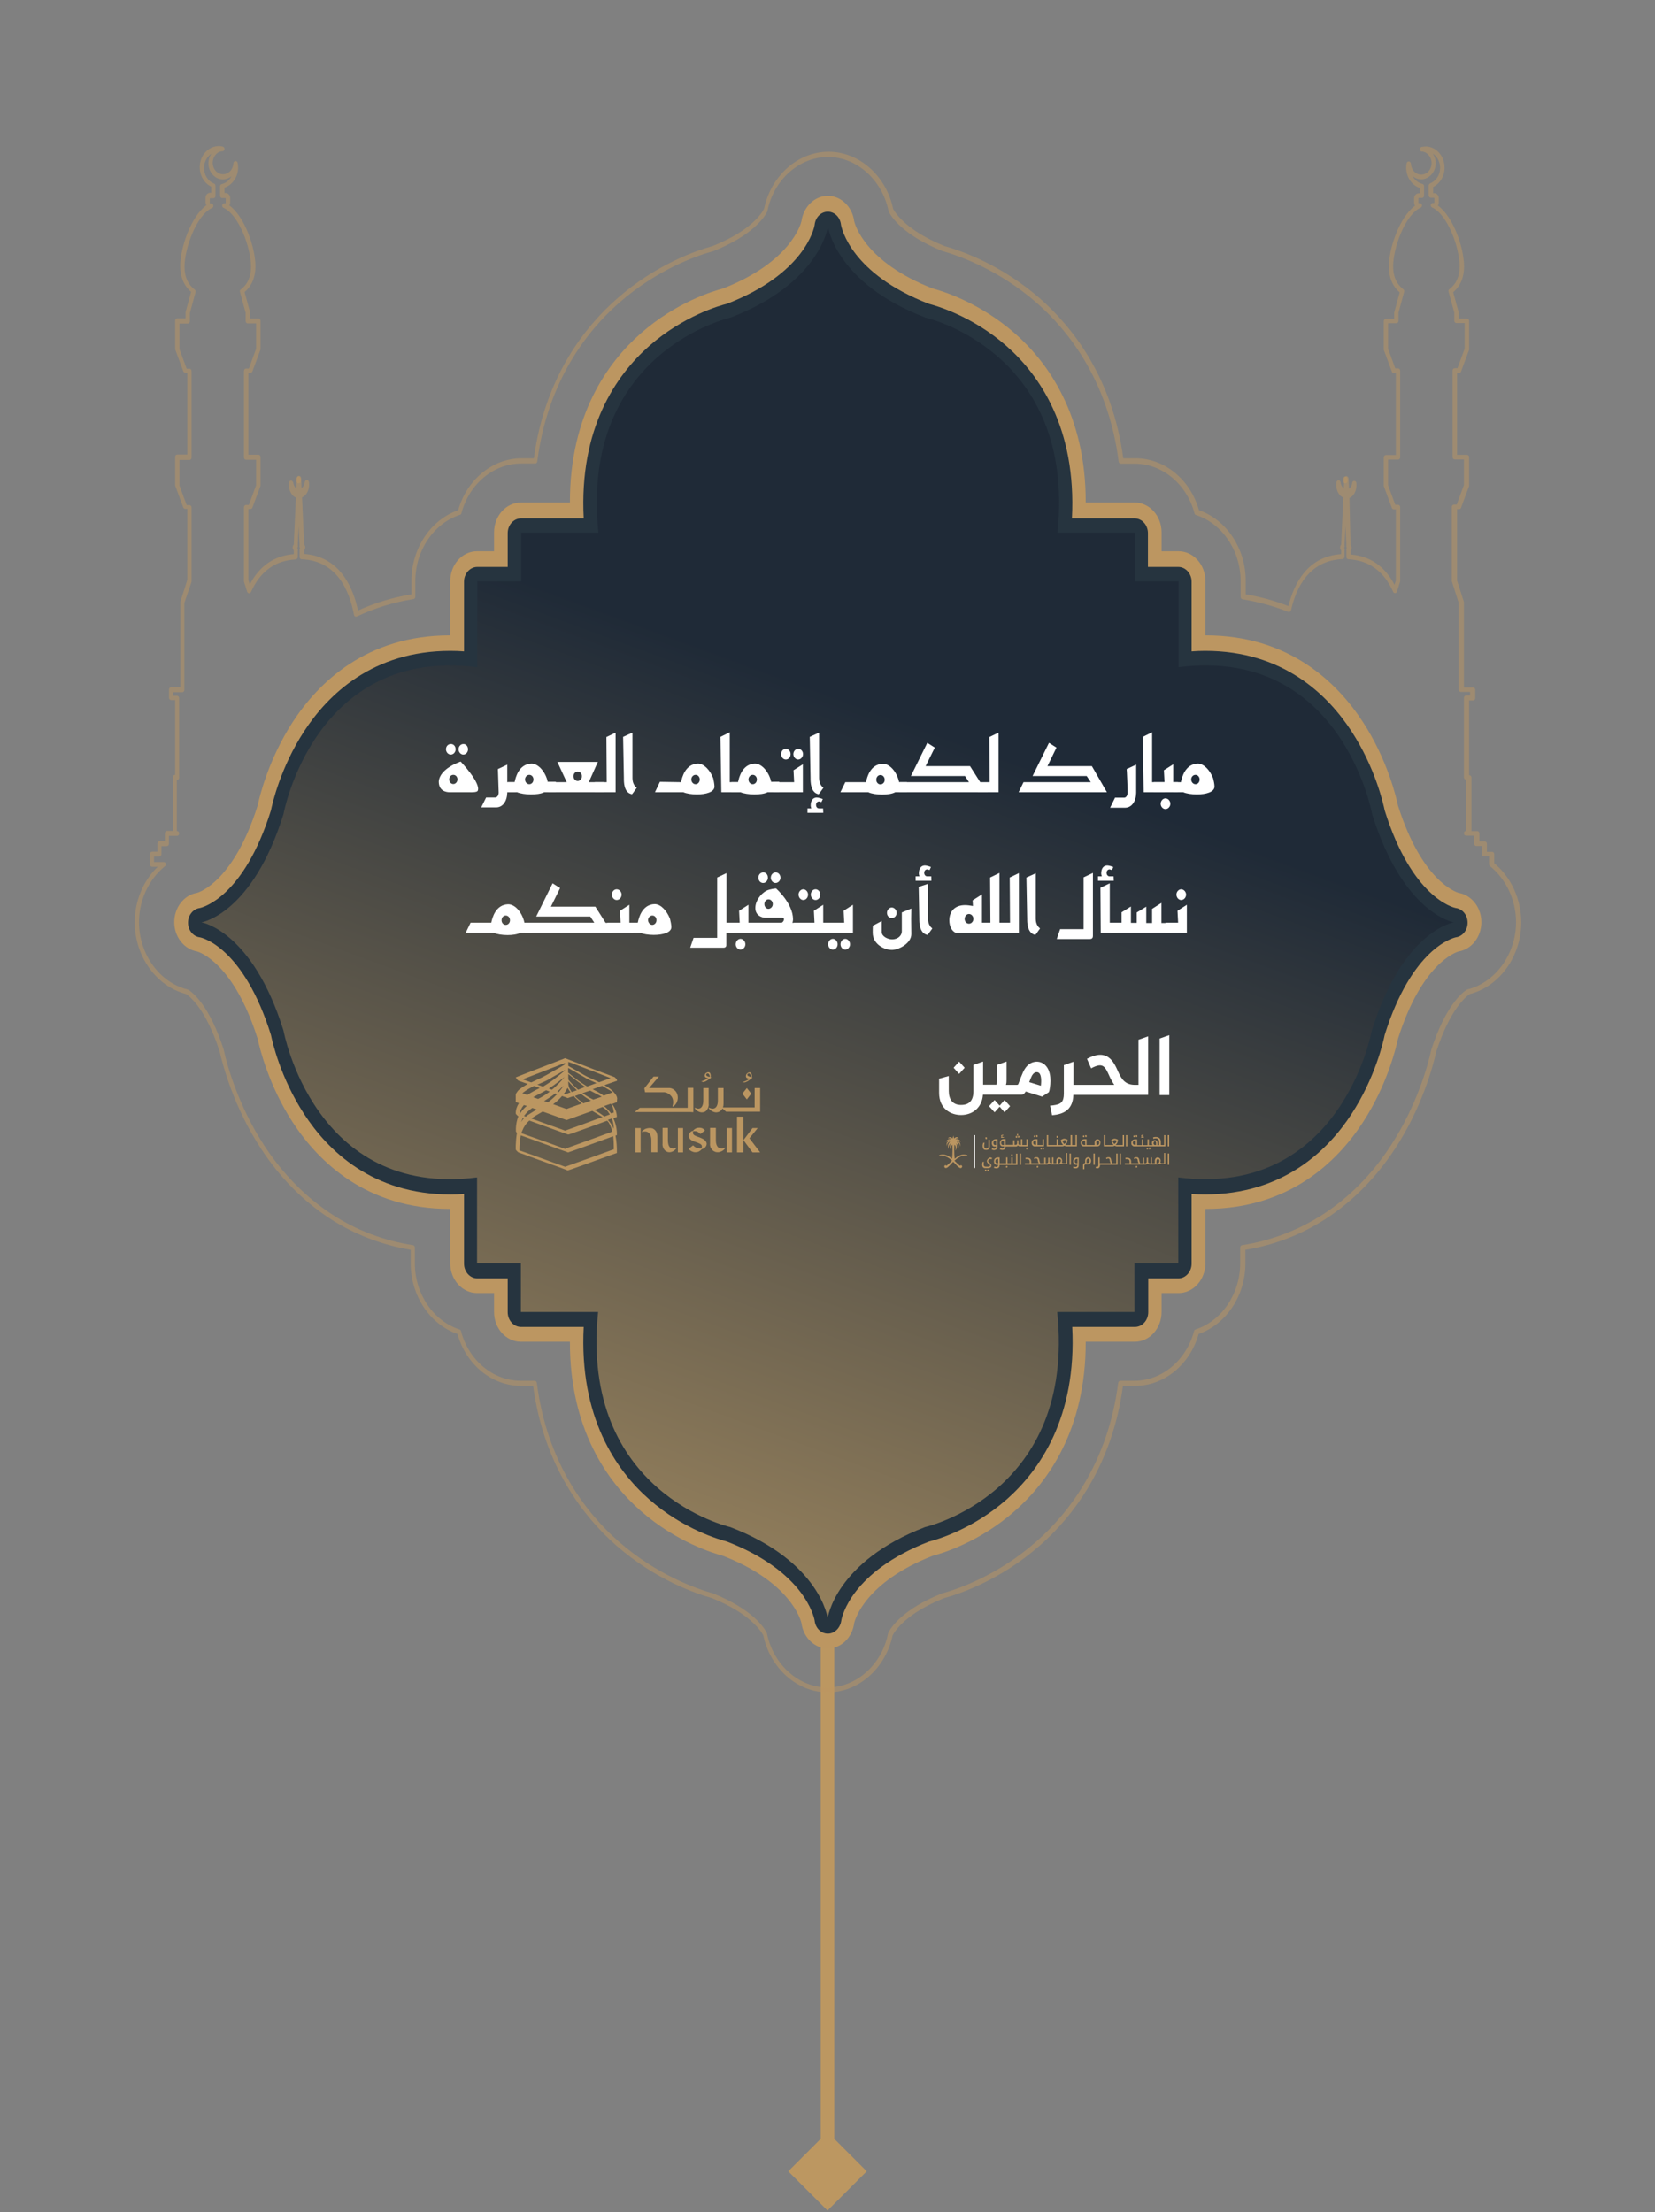 <svg width="852" height="1139" viewBox="0 0 852 1139" fill="none" xmlns="http://www.w3.org/2000/svg">
<rect x="0" y="0" width="852" height="1139" fill="#808080" stroke="none"/>
<path d="M426 1138.21L446.207 1118L426 1097.79L405.793 1118L426 1138.21ZM422.5 829V1118H429.5V829H422.5Z" fill="#BC9761"/>
<g opacity="0.5">
<path d="M426.163 871.415C410.464 871.415 396.501 859.052 392.951 842.041C391.846 839.936 386.166 830.817 366.444 822.838C358.319 820.558 337.413 813.455 317.217 795.743C300.808 781.275 280.061 755.32 274.46 713.582H268.149C253.239 713.582 239.906 702.621 235.489 686.838C221.289 681.928 211.427 667.109 211.427 650.536V643.522C196.36 640.979 182.317 635.542 169.774 627.388C155.969 618.356 143.977 606.255 134.195 591.174C120.547 570.304 114.946 549.435 113.053 541.368C105.953 519.359 97.67 513.046 95.776 511.818C80.472 507.873 69.349 492.352 69.349 474.903C69.349 463.942 73.687 453.508 81.182 446.318H78.342C77.711 446.318 77.237 445.791 77.237 445.09V439.741C77.237 439.04 77.711 438.514 78.342 438.514H81.024V434.392C81.024 433.691 81.497 433.165 82.129 433.165H84.89V429.044C84.89 428.342 85.363 427.816 85.994 427.816H88.992V400.195C88.992 399.494 89.465 398.968 90.096 398.968H90.175V360.474H88.124C87.493 360.474 87.02 359.948 87.02 359.246V355.037C87.02 354.336 87.493 353.81 88.124 353.81H92.857V309.967C92.857 309.792 92.857 309.704 92.936 309.529L96.407 298.656V262.003H95.382C94.909 262.003 94.514 261.74 94.356 261.302L90.254 250.254C90.175 250.078 90.175 249.99 90.175 249.815V235.259C90.175 234.558 90.648 234.032 91.28 234.032H96.407V191.855H95.382C94.909 191.855 94.514 191.592 94.356 191.154L90.254 180.105C90.175 179.93 90.175 179.842 90.175 179.667V165.111C90.175 164.41 90.648 163.884 91.28 163.884H95.54V160.727C95.54 160.639 95.54 160.464 95.618 160.376L98.38 150.292C94.751 147.223 92.778 142.664 92.778 137.052C92.778 127.582 98.301 111.448 106.269 105.661C105.953 105.222 105.795 104.696 105.795 104.082V101.89C105.795 100.4 106.9 99.26 108.162 99.26H108.714V96.103C107.61 95.577 106.584 94.788 105.716 93.823C101.851 89.527 101.851 82.6 105.716 78.391C107.373 76.549 109.661 75.409 112.027 75.234C112.895 75.146 113.842 75.234 114.71 75.497C115.262 75.585 115.577 76.198 115.577 76.812C115.499 77.426 115.104 77.865 114.552 77.865C113.842 77.865 113.211 78.04 112.58 78.391C112.027 78.654 111.475 79.092 111.081 79.618C110.055 80.758 109.503 82.249 109.503 83.827C109.503 85.405 110.055 86.896 111.081 88.036C111.554 88.562 112.027 88.913 112.58 89.176C114.631 90.228 116.997 89.702 118.575 88.036C119.522 86.984 120.074 85.581 120.153 84.09C120.153 83.476 120.626 83.038 121.179 82.95C121.731 82.862 122.204 83.301 122.362 83.915C123.072 87.597 122.046 91.28 119.68 93.911C118.496 95.226 117.155 96.103 115.577 96.629V99.347H116.13C117.471 99.347 118.496 100.575 118.496 101.978V104.17C118.496 104.784 118.339 105.31 118.023 105.748C125.991 111.448 131.513 127.67 131.513 137.14C131.513 142.751 129.62 147.223 125.912 150.38L128.673 160.464C128.673 160.552 128.752 160.727 128.752 160.815V163.971H133.012C133.643 163.971 134.116 164.497 134.116 165.199V179.755C134.116 179.93 134.116 180.105 134.037 180.193L129.935 191.241C129.777 191.68 129.383 191.943 128.91 191.943H127.884V234.119H133.012C133.643 234.119 134.116 234.646 134.116 235.347V249.903C134.116 250.078 134.116 250.254 134.037 250.341L129.935 261.39C129.777 261.828 129.383 262.091 128.91 262.091H127.884V298.743L128.594 300.936C133.564 291.378 141.216 286.117 151.235 285.328V283.399C150.92 283.048 150.683 282.522 150.683 281.908C150.683 281.294 150.92 280.768 151.235 280.417L152.34 256.216C151.472 255.865 150.683 255.252 150.131 254.375C149.026 252.796 148.474 250.604 148.79 248.5C148.869 247.886 149.342 247.448 149.815 247.448C150.367 247.448 150.762 247.886 150.92 248.412C151.077 249.289 151.393 250.078 151.787 250.692C152.024 251.043 152.261 251.306 152.576 251.481L152.813 246.132C152.813 245.519 153.286 244.992 153.917 244.992C154.47 244.992 154.943 245.519 155.022 246.132L155.259 251.393C155.495 251.218 155.811 250.955 155.969 250.604C156.442 249.99 156.757 249.114 156.915 248.149C156.994 247.535 157.467 247.097 157.941 247.097C158.493 247.097 158.887 247.535 159.045 248.149C159.361 250.341 158.887 252.621 157.704 254.287C157.073 255.164 156.284 255.778 155.495 256.128L156.6 280.33C156.915 280.68 157.152 281.294 157.152 281.82C157.152 282.434 156.915 282.96 156.6 283.311V285.24C175.454 286.555 182.002 303.391 184.29 314.351C192.967 310.406 202.197 307.6 211.822 306.021V299.006C211.822 282.434 221.683 267.615 235.883 262.705C240.301 246.922 253.633 235.961 268.543 235.961H274.854C280.455 194.223 301.124 168.268 317.612 153.8C337.728 136.087 358.713 128.897 366.839 126.705C386.64 118.813 392.32 109.606 393.345 107.502C396.895 90.403 410.859 78.127 426.557 78.127C442.256 78.127 456.22 90.491 459.77 107.502C460.874 109.606 466.554 118.726 486.276 126.705C494.402 128.985 515.307 136.087 535.503 153.8C551.912 168.268 572.66 194.223 578.261 235.961H584.572C599.482 235.961 612.814 246.922 617.232 262.705C631.432 267.615 641.293 282.434 641.293 299.006V306.021C648.866 307.249 656.282 309.353 663.303 312.072C666.222 300.146 673.322 286.468 690.441 285.328V283.399C690.125 283.048 689.889 282.522 689.889 281.908C689.889 281.294 690.125 280.768 690.441 280.417L691.545 256.216C690.677 255.865 689.888 255.252 689.336 254.375C688.153 252.796 687.68 250.517 687.995 248.324C688.074 247.711 688.547 247.272 689.1 247.272C689.652 247.272 690.046 247.711 690.125 248.324C690.283 249.289 690.599 250.078 691.072 250.78C691.309 251.043 691.545 251.306 691.782 251.569L692.019 246.308C692.019 245.694 692.492 245.168 693.123 245.168C693.675 245.168 694.149 245.694 694.227 246.308L694.464 251.656C694.78 251.481 695.016 251.218 695.253 250.867C695.726 250.254 696.042 249.464 696.121 248.588C696.2 247.974 696.673 247.535 697.225 247.623C697.777 247.623 698.172 248.061 698.251 248.675C698.487 250.78 698.014 253.059 696.91 254.55C696.278 255.427 695.568 256.041 694.701 256.391L695.253 280.593C695.568 280.943 695.805 281.557 695.805 282.083C695.805 282.697 695.568 283.223 695.253 283.574V285.503C705.272 286.292 712.924 291.553 717.894 301.111L718.604 298.919V262.266H717.578C717.105 262.266 716.711 262.003 716.553 261.565L712.451 250.517C712.372 250.341 712.372 250.254 712.372 250.078V235.522C712.372 234.821 712.845 234.295 713.476 234.295H718.604V192.118H717.578C717.105 192.118 716.711 191.855 716.553 191.417L712.451 180.368C712.372 180.193 712.372 180.105 712.372 179.93V165.374C712.372 164.673 712.845 164.147 713.476 164.147H717.736V160.99C717.736 160.902 717.736 160.727 717.815 160.639L720.576 150.555C716.947 147.486 714.975 142.927 714.975 137.315C714.975 127.845 720.497 111.711 728.465 105.924C728.15 105.485 727.992 104.959 727.992 104.345V102.153C727.992 100.663 729.096 99.523 730.358 99.523H730.911V96.805C729.333 96.278 727.992 95.314 726.808 94.086C724.442 91.456 723.416 87.685 724.126 84.09C724.205 83.476 724.757 83.126 725.31 83.126C725.862 83.213 726.256 83.652 726.335 84.266C726.414 85.756 726.966 87.159 727.913 88.211C729.491 89.965 731.936 90.403 733.908 89.351C734.461 89.088 735.013 88.65 735.407 88.211C736.433 87.071 736.985 85.581 736.985 84.002C736.985 82.424 736.433 80.933 735.407 79.793C734.934 79.267 734.461 78.917 733.908 78.566C733.277 78.215 732.567 78.04 731.936 78.04C731.384 78.04 730.911 77.514 730.911 76.988C730.832 76.374 731.226 75.848 731.778 75.672C732.646 75.497 733.593 75.409 734.461 75.409C736.827 75.585 739.115 76.725 740.772 78.566C744.637 82.862 744.637 89.79 740.772 93.999C739.904 94.963 738.879 95.752 737.774 96.278V99.435H738.326C739.667 99.435 740.693 100.663 740.693 102.066V104.258C740.693 104.871 740.535 105.398 740.22 105.836C748.187 111.536 753.71 127.757 753.71 137.227C753.71 142.839 751.816 147.311 748.108 150.468L750.87 160.552C750.87 160.639 750.948 160.815 750.948 160.902V164.059H755.208C755.84 164.059 756.313 164.585 756.313 165.287V179.842C756.313 180.018 756.313 180.193 756.234 180.281L752.132 191.329C751.974 191.768 751.58 192.031 751.106 192.031H750.081V234.207H755.208C755.84 234.207 756.313 234.733 756.313 235.435V249.99C756.313 250.166 756.313 250.341 756.234 250.429L752.132 261.477C751.974 261.916 751.58 262.179 751.106 262.179H750.081V298.831L753.552 309.704C753.631 309.792 753.631 309.967 753.631 310.143V353.985H758.364C758.995 353.985 759.469 354.511 759.469 355.213V359.422C759.469 360.123 758.995 360.649 758.364 360.649H756.313V399.143H756.392C757.023 399.143 757.496 399.669 757.496 400.371V427.904H760.494C761.125 427.904 761.598 428.43 761.598 429.131V433.253H764.36C764.991 433.253 765.464 433.779 765.464 434.48V438.601H768.146C768.777 438.601 769.251 439.127 769.251 439.829V444.476C777.928 451.666 783.135 462.978 783.135 474.903C783.135 492.352 772.012 507.873 756.707 511.818C754.814 513.046 746.61 519.359 739.431 541.368C737.616 549.435 731.936 570.304 718.367 591.174C708.585 606.168 696.594 618.356 682.789 627.388C670.166 635.63 656.203 641.066 641.135 643.522V650.536C641.135 667.109 631.274 681.928 617.074 686.838C612.656 702.621 599.324 713.582 584.414 713.582H578.103C572.502 755.32 551.833 781.275 535.345 795.743C515.228 813.455 494.244 820.646 486.119 822.838C466.317 830.729 460.637 839.936 459.533 842.041C455.904 859.052 441.941 871.415 426.163 871.415ZM79.367 443.862H84.337C84.811 443.862 85.205 444.213 85.363 444.652C85.521 445.178 85.363 445.704 84.969 445.967C76.606 452.719 71.557 463.504 71.557 474.815C71.557 491.212 82.05 505.856 96.486 509.451C96.565 509.451 96.644 509.539 96.802 509.539C99.247 511.029 107.846 517.693 115.183 540.492V540.579C116.919 548.471 122.52 568.989 135.931 589.683C145.555 604.414 157.31 616.339 170.8 625.195C183.422 633.438 197.464 638.787 212.611 641.154C213.163 641.242 213.557 641.768 213.557 642.382V650.449C213.557 666.144 223.024 680.174 236.593 684.558C236.987 684.646 237.224 684.997 237.303 685.347C241.247 700.429 253.87 710.951 267.991 710.951H275.249C275.801 710.951 276.274 711.39 276.353 712.004C281.639 753.566 302.15 779.346 318.401 793.639C338.281 811.088 358.871 818.103 366.839 820.383H366.917C387.428 828.625 393.424 838.095 394.765 840.813C394.844 840.901 394.844 840.989 394.844 841.164C398.157 857.21 411.253 868.873 426.005 868.873C440.757 868.873 453.932 857.21 457.166 841.164C457.166 841.076 457.245 840.989 457.245 840.813C458.586 838.095 464.582 828.537 485.093 820.383H485.172C493.14 818.19 513.73 811.176 533.61 793.639C549.861 779.346 570.372 753.479 575.657 712.004C575.736 711.39 576.21 710.951 576.762 710.951H584.02C598.141 710.951 610.763 700.429 614.707 685.347C614.786 684.909 615.102 684.646 615.417 684.558C628.986 680.174 638.453 666.144 638.453 650.449V642.382C638.453 641.768 638.847 641.242 639.4 641.154C654.546 638.787 668.589 633.35 681.211 625.195C694.78 616.339 706.534 604.414 716.08 589.683C729.491 569.077 735.092 548.471 736.827 540.579V540.492C744.243 517.693 752.763 511.029 755.208 509.539C755.287 509.451 755.366 509.451 755.524 509.451C769.961 505.768 780.453 491.212 780.453 474.815C780.453 463.504 775.404 452.719 767.042 445.967C766.726 445.704 766.569 445.353 766.569 445.002V440.969H763.886C763.255 440.969 762.782 440.443 762.782 439.741V435.62H760.021C759.39 435.62 758.916 435.094 758.916 434.392V430.271H754.735C754.104 430.271 753.631 429.745 753.631 429.044C753.631 428.342 754.104 427.816 754.735 427.816H754.814V401.423H754.735C754.104 401.423 753.631 400.897 753.631 400.195V359.334C753.631 358.632 754.104 358.106 754.735 358.106H756.786V356.265H752.053C751.422 356.265 750.948 355.739 750.948 355.037V310.406L747.477 299.533C747.398 299.445 747.398 299.27 747.398 299.094V261.039C747.398 260.337 747.872 259.811 748.503 259.811H749.923L753.631 249.727V236.575H748.897C748.266 236.575 747.793 236.049 747.793 235.347V190.803C747.793 190.102 748.266 189.575 748.897 189.575H750.317L754.025 179.492V166.339H749.765C749.134 166.339 748.661 165.813 748.661 165.111V160.902L745.742 150.205C745.584 149.679 745.742 149.153 746.136 148.889C749.686 146.259 751.422 142.313 751.422 137.14C751.422 127.757 745.347 110.483 737.222 106.801C736.748 106.625 736.512 106.011 736.591 105.485C736.67 104.959 737.143 104.521 737.616 104.521H738.169C738.326 104.521 738.405 104.433 738.405 104.258V102.066C738.405 101.89 738.326 101.803 738.169 101.803H736.591C735.96 101.803 735.486 101.276 735.486 100.575V95.577C735.486 95.051 735.802 94.612 736.196 94.437C737.301 93.999 738.247 93.297 739.115 92.42C742.113 89.088 742.113 83.739 739.115 80.407C738.642 79.881 738.168 79.443 737.616 79.092C738.563 80.495 739.115 82.249 739.115 84.002C739.115 86.195 738.326 88.299 736.906 89.877C736.275 90.579 735.565 91.105 734.776 91.543C732.252 92.859 729.333 92.508 727.203 90.666C727.518 91.28 727.913 91.806 728.386 92.332C729.491 93.56 730.832 94.349 732.252 94.7C732.725 94.788 733.12 95.314 733.12 95.84V100.663C733.12 101.364 732.646 101.89 732.015 101.89H730.437C730.28 101.89 730.201 101.978 730.201 102.153V104.345C730.201 104.521 730.28 104.608 730.437 104.608H730.99C731.542 104.608 731.936 105.047 732.015 105.573C732.094 106.099 731.857 106.713 731.384 106.888C723.258 110.571 717.184 127.845 717.184 137.227C717.184 142.401 718.998 146.347 722.47 148.977C722.864 149.24 723.022 149.854 722.864 150.292L719.945 160.99V165.199C719.945 165.9 719.472 166.426 718.841 166.426H714.581V179.579L718.288 189.663H719.708C720.34 189.663 720.813 190.189 720.813 190.891V235.435C720.813 236.136 720.34 236.662 719.708 236.662H714.581V249.815L718.288 259.899H719.708C720.34 259.899 720.813 260.425 720.813 261.126V299.182C720.813 299.357 720.813 299.445 720.734 299.62L719.156 304.618C718.998 305.057 718.604 305.407 718.21 305.407C717.736 305.407 717.342 305.144 717.184 304.706C712.451 294.096 704.72 288.484 694.148 287.958C693.596 287.958 693.123 287.432 693.123 286.731V283.486C693.044 283.311 693.044 283.135 693.044 282.96C693.044 282.609 693.202 282.346 693.36 282.083C693.123 281.908 693.044 281.557 693.044 281.206C693.044 281.031 693.044 280.943 693.123 280.768L692.65 270.772L692.176 280.768C692.255 280.943 692.255 281.031 692.255 281.206C692.255 281.557 692.097 281.82 691.94 282.083C692.176 282.259 692.255 282.609 692.255 282.96C692.255 283.135 692.255 283.311 692.176 283.399V286.643C692.176 287.257 691.703 287.783 691.151 287.87C673.953 288.572 667.247 302.514 664.644 314.176C664.565 314.527 664.407 314.79 664.092 314.965C663.855 315.141 663.54 315.141 663.224 315.053C655.73 312.072 647.762 309.879 639.636 308.564C639.084 308.476 638.69 307.95 638.69 307.337V299.27C638.69 283.574 629.223 269.544 615.654 265.16C615.26 265.072 615.023 264.722 614.944 264.371C611 249.289 598.377 238.767 584.256 238.767H576.998C576.446 238.767 575.973 238.328 575.894 237.715C570.609 196.152 550.097 170.372 533.846 156.08C513.966 138.63 493.376 131.615 485.409 129.336H485.33C464.819 121.093 458.823 111.623 457.482 108.905C457.403 108.817 457.403 108.73 457.403 108.554C454.09 92.508 440.994 80.846 426.242 80.846C411.49 80.846 398.315 92.508 395.081 108.554C395.081 108.642 395.002 108.73 395.002 108.905C393.661 111.623 387.665 121.181 367.154 129.336H367.075C359.107 131.528 338.517 138.543 318.637 155.992C302.386 170.285 281.875 196.152 276.59 237.627C276.511 238.241 276.037 238.679 275.485 238.679H268.227C254.106 238.679 241.484 249.201 237.54 264.283C237.461 264.722 237.145 264.985 236.83 265.072C223.261 269.457 213.794 283.486 213.794 299.182V307.249C213.794 307.863 213.4 308.389 212.847 308.476C202.671 310.055 192.81 313.124 183.737 317.42C183.422 317.596 183.106 317.508 182.791 317.42C182.475 317.245 182.317 316.982 182.239 316.631C179.872 303.917 173.324 288.66 155.259 287.958C154.706 287.958 154.233 287.432 154.233 286.731V283.486C154.154 283.311 154.154 283.135 154.154 283.048C154.154 282.697 154.312 282.434 154.47 282.171C154.233 281.996 154.154 281.645 154.154 281.294C154.154 281.119 154.154 281.031 154.233 280.856L153.76 270.86L153.286 280.856C153.365 281.031 153.365 281.119 153.365 281.294C153.365 281.645 153.207 281.908 153.05 282.171C153.286 282.346 153.365 282.697 153.365 283.048C153.365 283.223 153.365 283.399 153.286 283.574V286.818C153.286 287.432 152.813 287.958 152.261 288.046C141.69 288.572 133.959 294.184 129.225 304.794C129.067 305.232 128.594 305.495 128.2 305.495C127.805 305.495 127.411 305.144 127.253 304.706L125.675 299.708C125.596 299.62 125.596 299.445 125.596 299.27V261.214C125.596 260.513 126.07 259.987 126.701 259.987H128.121L131.829 249.903V236.75H126.701C126.07 236.75 125.596 236.224 125.596 235.522V190.978C125.596 190.277 126.07 189.751 126.701 189.751H128.121L131.829 179.667V166.514H127.569C126.937 166.514 126.464 165.988 126.464 165.287V161.078L123.545 150.38C123.387 149.854 123.545 149.328 123.94 149.065C127.49 146.434 129.225 142.488 129.225 137.315C129.225 127.933 123.151 110.659 115.025 106.976C114.552 106.801 114.315 106.187 114.394 105.661C114.473 105.135 114.946 104.696 115.42 104.696H115.972C116.13 104.696 116.209 104.608 116.209 104.433V102.241C116.209 102.066 116.13 101.978 115.972 101.978H114.394C113.763 101.978 113.29 101.452 113.29 100.75V95.928C113.29 95.314 113.684 94.875 114.157 94.788C115.656 94.437 116.997 93.648 118.023 92.42C118.496 91.894 118.891 91.368 119.206 90.754C116.997 92.508 114.079 92.859 111.633 91.631C110.844 91.193 110.134 90.666 109.503 89.965C108.083 88.387 107.294 86.282 107.294 84.09C107.294 82.249 107.846 80.583 108.793 79.18C108.241 79.531 107.767 79.969 107.294 80.495C104.296 83.827 104.296 89.176 107.294 92.508C108.162 93.472 109.109 94.086 110.213 94.525C110.686 94.7 110.923 95.138 110.923 95.665V100.838C110.923 101.539 110.45 102.066 109.819 102.066H108.241C108.083 102.066 108.004 102.153 108.004 102.329V104.521C108.004 104.696 108.083 104.784 108.241 104.784H108.793C109.345 104.784 109.74 105.222 109.819 105.748C109.897 106.274 109.661 106.888 109.187 107.064C101.062 110.746 94.987 128.02 94.987 137.403C94.987 142.576 96.802 146.522 100.273 149.153C100.667 149.416 100.825 150.029 100.667 150.468L97.749 161.165V165.374C97.749 166.076 97.275 166.602 96.644 166.602H92.384V179.755L96.092 189.838H97.512C98.143 189.838 98.616 190.365 98.616 191.066V235.61C98.616 236.312 98.143 236.838 97.512 236.838H92.384V249.99L96.092 260.074H97.512C98.143 260.074 98.616 260.6 98.616 261.302V299.357C98.616 299.533 98.616 299.62 98.537 299.796L94.909 310.406V355.213C94.909 355.914 94.435 356.44 93.804 356.44H89.071V358.282H91.122C91.753 358.282 92.226 358.808 92.226 359.509V400.371C92.226 401.072 91.753 401.598 91.122 401.598H91.043V427.904H91.122C91.753 427.904 92.226 428.43 92.226 429.131C92.226 429.833 91.753 430.359 91.122 430.359H86.941V434.48C86.941 435.182 86.467 435.708 85.836 435.708H83.075V439.829C83.075 440.53 82.602 441.056 81.971 441.056H79.288V443.862H79.367Z" fill="#BC9661"/>
</g>
<g opacity="0.5">
<path d="M153.76 248.851C153.444 248.851 153.129 248.763 152.971 248.5C152.734 248.237 152.655 247.974 152.655 247.623V246.483C152.655 245.869 153.129 245.343 153.76 245.343C154.312 245.343 154.785 245.869 154.864 246.483V247.623C154.864 247.974 154.785 248.237 154.549 248.5C154.312 248.675 153.996 248.851 153.76 248.851Z" fill="#BC9661"/>
</g>
<g opacity="0.5">
<path d="M692.571 248.851C692.255 248.851 691.94 248.763 691.782 248.5C691.545 248.237 691.466 247.974 691.466 247.623V246.483C691.466 245.869 691.94 245.343 692.571 245.343C693.123 245.343 693.596 245.869 693.675 246.483V247.623C693.675 247.974 693.596 248.237 693.36 248.5C693.202 248.675 692.886 248.851 692.571 248.851Z" fill="#BC9661"/>
</g>
<path d="M426.163 848.793C419.379 848.793 413.541 843.181 412.594 835.728C412.2 834.062 406.993 814.683 372.203 801.092C367.549 799.864 348.221 794.077 329.84 777.943C312.879 763.037 293.314 736.03 293.393 690.872H268.149C260.575 690.872 254.343 684.032 254.343 675.527V665.794H245.586C238.013 665.794 231.781 658.954 231.781 650.449V622.477C231.702 622.477 231.702 622.477 231.623 622.477C188.707 622.477 163.936 598.188 150.683 577.845C138.219 558.73 133.643 539.527 132.617 534.792C120.39 496.123 102.955 490.336 101.456 489.897C94.751 488.757 89.702 482.356 89.702 474.815C89.702 467.274 94.751 460.786 101.456 459.733C102.955 459.295 120.39 453.508 132.617 414.839C133.643 410.104 138.219 390.988 150.683 371.785C163.936 351.442 188.707 327.153 231.623 327.153C231.702 327.153 231.702 327.153 231.781 327.153V299.182C231.781 290.764 237.934 283.837 245.586 283.837H254.343V274.104C254.343 265.686 260.496 258.759 268.149 258.759H293.393C293.314 213.601 312.879 186.594 329.84 171.688C348.221 155.466 367.549 149.766 372.203 148.539C406.914 134.947 412.2 115.569 412.594 113.903C413.62 106.45 419.379 100.838 426.163 100.838C432.947 100.838 438.785 106.45 439.732 113.903C440.126 115.569 445.333 134.947 480.123 148.539C484.777 149.766 504.105 155.554 522.486 171.688C539.447 186.594 559.012 213.601 558.933 258.759H584.177C591.751 258.759 597.983 265.598 597.983 274.104V283.837H606.74C614.313 283.837 620.545 290.676 620.545 299.182V327.153C620.624 327.153 620.624 327.153 620.703 327.153C663.619 327.153 688.39 351.442 701.643 371.785C714.107 390.901 718.683 410.104 719.709 414.839C731.936 453.508 749.371 459.295 750.87 459.733C757.575 460.873 762.624 467.274 762.624 474.815C762.624 482.356 757.575 488.845 750.87 489.897C749.371 490.336 731.936 496.123 719.709 534.792C718.683 539.527 714.107 558.73 701.643 577.845C688.39 598.188 663.619 622.477 620.703 622.477C620.624 622.477 620.545 622.477 620.545 622.477V650.449C620.545 658.867 614.392 665.794 606.74 665.794H597.983V675.527C597.983 683.945 591.83 690.872 584.177 690.872H558.933C559.012 736.03 539.447 763.037 522.486 777.943C504.105 794.165 484.777 799.864 480.123 801.092C445.333 814.683 440.126 834.062 439.732 835.728C438.785 843.181 433.026 848.793 426.163 848.793Z" fill="#BC9661"/>
<path d="M426.163 841.164C422.692 841.164 419.773 838.27 419.379 834.412C419.063 832.658 414.251 809.247 374.175 793.726C370.862 792.849 352.007 787.676 334.179 771.98C317.217 757.074 298.126 729.716 300.493 683.243H268.227C264.441 683.243 261.364 679.823 261.364 675.614V658.253H245.744C241.957 658.253 238.881 654.833 238.881 650.624V614.761C236.514 614.936 234.147 615.024 231.86 615.024C191.863 615.024 168.827 592.489 156.521 573.549C144.372 554.872 140.191 536.37 139.481 532.863C125.517 488.231 104.454 482.882 102.876 482.619C99.405 482.181 96.802 478.936 96.802 475.078C96.802 471.22 99.405 467.976 102.876 467.537C104.454 467.187 125.517 461.838 139.481 417.294C140.191 413.786 144.372 395.285 156.521 376.608C168.827 357.668 191.863 335.133 231.86 335.133C234.147 335.133 236.514 335.22 238.881 335.396V299.533C238.881 295.324 241.957 291.904 245.744 291.904H261.364V274.542C261.364 270.333 264.441 266.914 268.227 266.914H300.493C298.126 220.441 317.217 193.17 334.179 178.176C352.007 162.481 370.862 157.22 374.175 156.43C414.33 140.91 419.142 117.498 419.379 115.744C419.773 111.886 422.692 108.993 426.163 108.993C429.634 108.993 432.553 111.886 432.947 115.744C433.263 117.498 438.075 140.91 478.151 156.43C481.464 157.307 500.319 162.481 518.147 178.176C535.109 193.083 554.2 220.441 551.833 266.914H584.098C587.885 266.914 590.962 270.333 590.962 274.542V291.904H606.582C610.368 291.904 613.445 295.324 613.445 299.533V335.396C615.812 335.22 618.179 335.133 620.466 335.133C660.463 335.133 683.499 357.668 695.805 376.608C707.954 395.285 712.135 413.786 712.845 417.294C726.808 461.926 747.872 467.274 749.45 467.537C752.921 467.976 755.524 471.22 755.524 475.078C755.524 478.936 752.921 482.181 749.45 482.619C747.872 482.97 726.808 488.319 712.845 532.863C712.135 536.37 707.954 554.872 695.805 573.549C683.499 592.489 660.463 614.936 620.466 615.024C618.179 615.024 615.812 614.936 613.445 614.761V650.624C613.445 654.833 610.368 658.253 606.582 658.253H591.12V675.614C591.12 679.823 588.043 683.243 584.256 683.243H551.991C554.357 729.716 535.266 756.986 518.305 771.98C500.476 787.676 481.622 792.937 478.309 793.726C438.154 809.247 433.342 832.658 433.105 834.412C432.553 838.27 429.634 841.164 426.163 841.164Z" fill="url(#paint0_linear_1_84)"/>
<path d="M706.376 419.135C706.376 419.135 690.677 332.853 606.74 343.551V299.357H584.177V274.279H544.417C553.963 180.982 476.415 163.533 476.415 163.533C430.028 145.733 426.242 116.621 426.242 116.621C426.242 116.621 422.376 145.733 376.069 163.533C376.069 163.533 298.442 180.982 308.066 274.279H268.306V299.357H245.744V343.551C161.727 332.853 145.95 419.135 145.95 419.135C129.935 470.694 103.744 474.903 103.744 474.903C103.744 474.903 129.935 479.2 145.95 530.671C145.95 530.671 161.649 616.953 245.586 606.255V650.449H268.149V675.527H307.909C298.363 768.824 375.911 786.273 375.911 786.273C422.297 804.073 426.084 833.185 426.084 833.185C426.084 833.185 429.95 804.073 476.257 786.273C476.257 786.273 553.884 768.824 544.26 675.527H584.02V650.449H606.582V606.255C690.52 616.865 706.219 530.671 706.219 530.671C722.233 479.112 748.424 474.903 748.424 474.903C748.424 474.903 722.391 470.606 706.376 419.135Z" fill="url(#paint1_linear_1_84)"/>
<path d="M493.76 546.627L490.915 549.789L493.76 552.951L496.605 549.789L493.76 546.627Z" fill="white"/>
<path d="M514.622 569.297L512.018 566.403L509.178 569.56L512.018 572.717L514.622 569.823L517.146 572.717L519.986 569.56L517.146 566.403L514.622 569.297Z" fill="white"/>
<path d="M586.253 558.599H584.123C579.626 558.512 577.575 556.232 575.603 551.76C573.315 546.587 570.002 539.572 559.588 545.184L561.718 550.094C567.793 546.85 568.818 548.954 571.185 554.215C571.658 555.355 572.684 557.197 573.63 558.599H552.646V546.674L547.676 548.428V563.071C547.676 567.456 546.177 568.596 542.312 569.122C541.996 569.209 541.286 569.209 540.576 569.297L541.602 574.207C547.992 573.769 552.33 571.051 552.567 563.773H591.065V533.609L586.095 535.363V558.599H586.253Z" fill="white"/>
<path d="M596.982 534.749V563.861H601.952V532.995L596.982 534.749Z" fill="white"/>
<path d="M540.26 561.405C540.97 557.898 541.523 551.585 537.894 548.253C536.316 546.85 534.186 546.324 532.214 546.85C530.557 547.2 528.348 548.428 526.692 552.023C525.666 554.303 524.877 556.407 524.325 557.986C524.246 558.336 523.93 558.599 523.536 558.599H517.856C518.172 557.635 518.172 556.846 518.172 555.881V546.587L513.202 548.34V556.758C513.202 557.196 513.202 557.986 512.965 558.512H506.102V546.587L501.132 548.34V561.756C501.132 566.842 498.844 568.946 494.742 568.946C490.482 568.946 488.43 566.14 488.43 561.756V554.04L483.46 555.443V562.721C483.46 571.138 489.693 574.12 494.742 574.12C500.737 574.12 505.549 570.262 506.023 563.685H525.745C526.455 563.685 527.165 563.334 527.638 562.633L528.033 562.019L536.474 564.65L539.945 562.37L540.26 561.405ZM535.843 559.038L529.847 557.196C530.163 556.32 530.557 555.443 530.952 554.478C531.346 553.514 532.135 552.374 533.239 552.111C533.87 551.935 534.58 552.198 534.896 552.461C535.922 553.338 536.237 555.881 535.843 559.038Z" fill="white"/>
<path d="M483.697 594.726C484.407 594.463 485.275 594.375 486.379 594.55C486.774 594.638 487.168 594.726 487.563 594.901C487.642 594.901 487.642 594.901 487.72 594.989C487.957 595.076 488.115 595.164 488.352 595.34C488.509 595.427 488.746 595.515 488.904 595.69C489.298 595.953 489.693 596.304 490.087 596.655C490.56 593.586 490.324 590.78 490.245 589.377C489.298 590.078 489.535 591.92 489.772 592.446C488.588 590.868 489.14 589.114 489.377 588.675C489.219 588.851 489.062 589.026 488.904 589.202C488.509 589.728 488.43 590.342 488.352 590.78C488.352 591.043 488.352 591.306 488.352 591.481C488.352 591.569 488.352 591.569 488.352 591.657C488.036 590.955 487.878 589.903 488.352 588.851C488.509 588.588 488.667 588.325 488.904 587.974C488.983 587.886 489.062 587.799 489.14 587.711C489.062 587.711 488.983 587.711 488.904 587.799C488.667 587.886 488.509 587.974 488.352 588.149C487.957 588.412 487.72 588.851 487.563 589.289C487.405 589.64 487.405 589.991 487.405 590.342C487.168 589.377 487.326 588.675 487.563 588.237C487.799 587.886 488.036 587.623 488.352 587.448C488.509 587.36 488.746 587.273 488.904 587.185C488.983 587.185 489.062 587.097 489.14 587.097C489.062 587.097 488.983 587.097 488.904 587.097C488.667 587.097 488.509 587.097 488.352 587.185C488.036 587.273 487.799 587.36 487.563 587.536C487.247 587.799 487.089 588.062 487.089 588.149C487.168 587.623 487.326 587.273 487.642 587.009C487.878 586.834 488.115 586.659 488.43 586.571C488.588 586.483 488.825 586.483 488.983 586.483C489.219 586.483 489.456 586.483 489.693 586.659C489.535 586.396 489.298 586.22 488.983 586.133C488.825 586.045 488.588 586.045 488.43 586.045C488.273 586.045 488.115 586.133 487.957 586.133C488.115 585.957 488.273 585.782 488.43 585.694C488.588 585.607 488.825 585.519 488.983 585.519C489.456 585.431 490.008 585.694 490.324 586.22C490.403 586.133 490.482 585.957 490.482 585.782C490.639 585.431 490.718 585.08 490.797 584.642C490.876 584.993 490.955 585.431 491.113 585.782C491.192 585.957 491.192 586.045 491.27 586.22C491.586 585.694 492.138 585.431 492.612 585.519C492.769 585.519 493.006 585.607 493.164 585.694C493.322 585.782 493.479 585.957 493.637 586.133C493.479 586.045 493.322 586.045 493.164 586.045C493.006 586.045 492.769 586.045 492.612 586.133C492.375 586.22 492.059 586.396 491.902 586.659C492.138 586.571 492.375 586.483 492.612 586.483C492.769 586.483 493.006 586.483 493.164 586.571C493.479 586.659 493.716 586.834 493.953 587.009C494.268 587.273 494.426 587.623 494.505 588.149C494.426 588.062 494.268 587.799 494.032 587.536C493.874 587.36 493.558 587.273 493.243 587.185C493.085 587.185 492.927 587.097 492.69 587.097C492.612 587.097 492.533 587.097 492.454 587.097C492.533 587.097 492.612 587.097 492.69 587.185C492.848 587.273 493.085 587.36 493.243 587.448C493.558 587.623 493.795 587.886 494.032 588.237C494.347 588.763 494.426 589.465 494.189 590.342C494.189 589.991 494.11 589.64 494.032 589.289C493.874 588.851 493.637 588.412 493.243 588.149C493.085 588.062 492.927 587.886 492.69 587.799C492.612 587.799 492.533 587.711 492.454 587.711C492.533 587.799 492.612 587.886 492.69 587.974C492.927 588.237 493.085 588.5 493.243 588.851C493.716 589.903 493.558 590.955 493.243 591.657C493.243 591.569 493.243 591.569 493.243 591.481C493.243 591.306 493.243 591.043 493.243 590.78C493.243 590.254 493.085 589.728 492.69 589.202C492.533 589.026 492.454 588.851 492.217 588.675C492.454 589.114 493.085 590.868 491.823 592.446C492.059 591.92 492.296 589.991 491.349 589.377C491.27 590.78 491.034 593.586 491.507 596.655C491.902 596.304 492.296 596.041 492.69 595.69C492.848 595.603 493.085 595.427 493.243 595.34C493.479 595.252 493.637 595.076 493.874 594.989C493.953 594.989 493.953 594.989 494.032 594.901C494.426 594.726 494.82 594.638 495.215 594.55C496.319 594.375 497.266 594.55 497.897 594.726C497.976 594.726 497.976 594.813 497.976 594.901C497.976 594.989 497.897 595.077 497.818 595.077C496.872 594.901 496.004 594.989 495.136 595.252C494.742 595.427 494.347 595.603 493.953 595.778C493.716 595.953 493.4 596.041 493.164 596.216C493.006 596.304 492.769 596.479 492.612 596.567C492.217 596.918 491.744 597.269 491.349 597.619C491.823 598.058 492.217 598.496 492.612 598.847C492.769 599.022 493.006 599.198 493.164 599.373C493.479 599.636 493.716 599.899 493.953 600.075C494.032 600.162 494.11 600.25 494.189 600.25C494.347 600.075 494.584 599.899 494.82 599.987C494.899 599.987 495.057 600.075 495.136 600.162C495.215 600.25 495.294 600.338 495.294 600.513C495.373 600.776 495.215 601.039 495.136 601.127C495.136 601.127 495.136 601.127 495.057 601.214C494.742 601.565 494.347 601.478 493.874 601.214C493.637 601.039 493.4 600.864 493.085 600.601C492.927 600.425 492.69 600.25 492.533 600.075C492.059 599.636 491.586 599.022 491.034 598.496C490.955 598.409 490.797 598.321 490.718 598.233C490.639 598.321 490.482 598.409 490.403 598.496C489.85 599.022 489.377 599.636 488.904 600.075C488.746 600.25 488.509 600.425 488.352 600.601C488.115 600.864 487.799 601.039 487.563 601.214C487.089 601.478 486.695 601.478 486.379 601.214C486.379 601.214 486.379 601.214 486.3 601.127C486.222 601.039 486.143 600.776 486.143 600.513C486.143 600.338 486.222 600.25 486.3 600.162C486.379 600.075 486.458 599.987 486.616 599.987C486.853 599.899 487.089 600.075 487.247 600.25C487.326 600.162 487.405 600.162 487.484 600.075C487.72 599.899 487.957 599.636 488.273 599.373C488.43 599.198 488.667 599.022 488.825 598.847C489.219 598.496 489.614 598.058 490.087 597.619C489.693 597.269 489.298 596.918 488.825 596.567C488.667 596.392 488.43 596.304 488.273 596.216C488.036 596.041 487.799 595.866 487.484 595.778C487.089 595.603 486.695 595.427 486.3 595.252C485.512 594.989 484.565 594.901 483.618 595.077C483.539 595.077 483.46 594.989 483.46 594.901C483.618 594.813 483.618 594.813 483.697 594.726Z" fill="#BC9661"/>
<path d="M501.999 584.467H501.605V601.39H501.999V584.467Z" fill="white"/>
<path d="M506.417 591.744C506.733 592.095 507.285 592.095 507.758 592.095C508.389 592.095 508.784 591.92 509.099 591.569C509.415 591.218 509.573 590.78 509.573 590.166V586.834H508.863V590.166C508.863 590.605 508.784 590.868 508.626 591.043C508.468 591.218 508.232 591.394 507.837 591.394C507.522 591.394 507.048 591.394 506.89 591.043C506.733 590.78 506.654 590.517 506.654 590.078C506.654 589.815 506.654 589.465 506.733 589.202C506.733 588.939 506.812 588.675 506.89 588.412H506.18C506.102 588.675 506.023 588.939 505.944 589.202C505.865 589.465 505.865 589.815 505.865 590.078C505.865 590.429 505.944 590.78 506.023 591.043C506.102 591.394 506.259 591.569 506.417 591.744Z" fill="#BC9661"/>
<path d="M507.679 586.571C507.837 586.571 507.916 586.483 507.995 586.396C508.074 586.308 508.074 586.22 508.074 586.045C508.074 585.87 508.074 585.782 507.995 585.694C507.916 585.606 507.837 585.519 507.679 585.519C507.522 585.519 507.443 585.519 507.364 585.606C507.285 585.694 507.285 585.782 507.285 585.957C507.285 586.133 507.285 586.22 507.364 586.308C507.443 586.483 507.522 586.571 507.679 586.571Z" fill="#BC9661"/>
<path d="M513.123 591.657C513.438 591.394 513.517 590.955 513.517 590.429V586.571H512.57C512.176 586.571 511.86 586.659 511.545 586.834C511.229 587.009 510.993 587.185 510.835 587.536C510.677 587.799 510.598 588.149 510.598 588.588C510.598 589.114 510.756 589.552 510.993 589.903C511.229 590.166 511.624 590.341 512.097 590.341H512.728V590.517C512.728 590.78 512.649 591.043 512.492 591.218C512.334 591.394 512.097 591.481 511.782 591.481C511.624 591.481 511.466 591.481 511.308 591.394C511.15 591.306 510.993 591.306 510.835 591.218L510.519 591.832C510.677 591.92 510.914 592.095 511.15 592.095C511.387 592.183 511.624 592.183 511.86 592.183C512.413 592.095 512.807 591.92 513.123 591.657ZM512.255 589.552C511.939 589.552 511.782 589.465 511.624 589.289C511.466 589.114 511.387 588.851 511.387 588.5C511.387 588.149 511.466 587.799 511.703 587.623C511.939 587.448 512.176 587.273 512.57 587.273H512.807V589.552H512.255Z" fill="#BC9661"/>
<path d="M516.12 585.87C516.278 585.87 516.357 585.87 516.515 585.782C516.594 585.782 516.752 585.782 516.83 585.782V585.431C516.83 585.431 516.752 585.431 516.673 585.431C516.594 585.431 516.515 585.431 516.436 585.431C516.357 585.431 516.278 585.431 516.199 585.431H516.12C516.042 585.431 516.042 585.343 515.963 585.256C515.963 585.168 515.884 585.08 515.884 584.993C515.884 584.905 515.884 584.817 515.963 584.73C516.042 584.642 516.12 584.642 516.199 584.642C516.278 584.642 516.357 584.642 516.357 584.642C516.436 584.642 516.436 584.642 516.515 584.73L516.594 584.379C516.436 584.291 516.278 584.291 516.12 584.291C515.884 584.291 515.726 584.379 515.568 584.467C515.41 584.554 515.41 584.73 515.41 584.993C515.41 585.08 515.41 585.168 515.489 585.256C515.568 585.343 515.568 585.431 515.647 585.431L515.332 585.519V585.87C515.41 585.87 515.489 585.87 515.647 585.782C515.805 585.87 515.963 585.87 516.12 585.87Z" fill="#BC9661"/>
<path d="M523.299 585.87C523.457 585.87 523.536 585.782 523.615 585.694C523.694 585.607 523.694 585.519 523.694 585.343C523.694 585.168 523.694 585.08 523.615 584.993C523.536 584.905 523.457 584.905 523.299 584.905C523.22 584.905 523.063 584.905 522.984 584.993C522.905 585.08 522.905 585.168 522.905 585.343C522.905 585.519 522.905 585.607 522.984 585.694C523.063 585.782 523.142 585.87 523.299 585.87Z" fill="#BC9661"/>
<path d="M524.009 585.343C524.009 585.519 524.009 585.607 524.088 585.694C524.167 585.782 524.246 585.782 524.404 585.782C524.562 585.782 524.64 585.694 524.719 585.607C524.798 585.519 524.798 585.431 524.798 585.256C524.798 585.08 524.798 584.993 524.719 584.905C524.64 584.817 524.562 584.817 524.404 584.817C524.246 584.817 524.167 584.817 524.088 584.905C524.088 585.08 524.009 585.168 524.009 585.343Z" fill="#BC9661"/>
<path d="M523.852 584.73C523.93 584.73 524.009 584.73 524.088 584.642C524.167 584.554 524.167 584.467 524.167 584.291C524.167 584.116 524.167 584.028 524.088 583.941C524.009 583.853 523.93 583.853 523.852 583.853C523.773 583.853 523.694 583.853 523.615 583.941C523.536 584.028 523.536 584.116 523.536 584.291C523.536 584.467 523.536 584.554 523.615 584.642C523.694 584.73 523.773 584.73 523.852 584.73Z" fill="#BC9661"/>
<path d="M529.137 586.571H528.427V589.552H526.297V586.571H525.587V589.552H525.193C525.035 589.552 524.798 589.552 524.719 589.465C524.562 589.377 524.483 589.202 524.325 589.026C524.325 588.939 524.325 588.939 524.325 588.851C524.325 588.763 524.325 588.763 524.325 588.675V587.097H523.615V588.588C523.615 588.851 523.536 589.114 523.457 589.202C523.378 589.377 523.142 589.465 522.984 589.465H522.274V587.097H521.564V589.465H517.698V586.483H516.752C516.357 586.483 516.042 586.571 515.726 586.746C515.41 586.922 515.174 587.097 515.016 587.448C514.858 587.711 514.779 588.062 514.779 588.5C514.779 588.851 514.858 589.202 514.937 589.465C515.016 589.728 515.253 589.903 515.489 590.078C515.726 590.254 515.963 590.254 516.278 590.254H516.909V590.429C516.909 590.692 516.83 590.955 516.673 591.131C516.515 591.306 516.278 591.394 515.963 591.394C515.805 591.394 515.647 591.394 515.489 591.306C515.332 591.218 515.174 591.218 515.016 591.131L514.7 591.744C514.858 591.832 515.095 592.008 515.332 592.008C515.568 592.095 515.805 592.095 516.042 592.095C516.357 592.095 516.673 592.008 516.909 591.92C517.146 591.832 517.304 591.569 517.462 591.394C517.619 591.131 517.619 590.868 517.619 590.517V590.342H522.984C523.22 590.342 523.457 590.254 523.615 590.166C523.773 590.078 523.93 589.903 524.009 589.728C524.167 589.903 524.325 590.078 524.562 590.166C524.719 590.254 524.956 590.254 525.114 590.254H529.137V586.571ZM516.83 589.552H516.278C515.963 589.552 515.805 589.465 515.647 589.289C515.489 589.114 515.41 588.851 515.41 588.5C515.41 588.149 515.489 587.799 515.726 587.623C515.963 587.448 516.199 587.273 516.594 587.273H516.83V589.552Z" fill="#BC9661"/>
<path d="M528.348 591.043C528.269 591.131 528.269 591.218 528.269 591.394C528.269 591.569 528.269 591.657 528.348 591.744C528.427 591.832 528.506 591.832 528.664 591.832C528.822 591.832 528.9 591.744 528.979 591.657C529.058 591.569 529.058 591.481 529.058 591.306C529.058 591.131 529.058 591.043 528.979 590.955C528.9 590.868 528.822 590.868 528.664 590.868C528.585 590.955 528.427 590.955 528.348 591.043Z" fill="#BC9661"/>
<path d="M532.608 585.519C532.766 585.519 532.845 585.519 532.924 585.431C533.003 585.343 533.003 585.256 533.003 585.08C533.003 584.905 533.003 584.817 532.924 584.73C532.845 584.642 532.766 584.642 532.608 584.642C532.529 584.642 532.372 584.642 532.293 584.73C532.214 584.817 532.214 584.905 532.214 585.08C532.214 585.256 532.214 585.343 532.293 585.431C532.372 585.431 532.45 585.519 532.608 585.519Z" fill="#BC9661"/>
<path d="M531.977 590.078C532.214 590.254 532.608 590.254 532.924 590.254H537.42V586.571H536.71V589.552H534.107V586.571H533.397H533.003C532.608 586.571 532.293 586.659 531.977 586.834C531.662 587.009 531.504 587.185 531.346 587.448C531.188 587.711 531.109 588.062 531.109 588.5C531.109 588.851 531.188 589.202 531.346 589.465C531.504 589.728 531.74 589.903 531.977 590.078ZM532.214 587.536C532.45 587.36 532.687 587.185 533.082 587.185H533.397V589.465H533.003C532.687 589.465 532.372 589.377 532.214 589.202C532.056 589.026 531.898 588.763 531.898 588.412C531.898 588.062 531.977 587.799 532.214 587.536Z" fill="#BC9661"/>
<path d="M533.792 585.519C533.949 585.519 534.028 585.431 534.107 585.343C534.186 585.256 534.186 585.168 534.186 584.993C534.186 584.817 534.186 584.73 534.107 584.642C534.028 584.554 533.949 584.467 533.792 584.467C533.634 584.467 533.555 584.467 533.476 584.554C533.397 584.642 533.397 584.73 533.397 584.905C533.397 585.08 533.397 585.168 533.476 585.256C533.555 585.431 533.634 585.519 533.792 585.519Z" fill="#BC9661"/>
<path d="M535.685 591.043C535.606 591.131 535.606 591.218 535.606 591.394C535.606 591.569 535.606 591.657 535.685 591.744C535.764 591.832 535.843 591.832 536 591.832C536.158 591.832 536.237 591.832 536.316 591.744C536.395 591.657 536.395 591.569 536.395 591.394C536.395 591.218 536.395 591.131 536.316 591.043C536.237 590.955 536.158 590.955 536 590.955C535.843 590.955 535.764 590.955 535.685 591.043Z" fill="#BC9661"/>
<path d="M537.105 590.955C536.947 590.955 536.868 590.955 536.789 591.043C536.71 591.131 536.71 591.218 536.71 591.394C536.71 591.569 536.71 591.657 536.789 591.744C536.868 591.832 536.947 591.832 537.105 591.832C537.263 591.832 537.342 591.744 537.42 591.657C537.499 591.569 537.499 591.481 537.499 591.306C537.499 591.131 537.499 591.043 537.42 590.955C537.342 590.955 537.263 590.955 537.105 590.955Z" fill="#BC9661"/>
<path d="M544.284 585.87C544.442 585.87 544.52 585.782 544.599 585.694C544.678 585.607 544.678 585.519 544.678 585.343C544.678 585.168 544.678 585.08 544.599 584.993C544.52 584.905 544.442 584.905 544.284 584.905C544.126 584.905 544.047 584.905 543.968 584.993C543.889 585.08 543.889 585.168 543.889 585.343C543.889 585.519 543.889 585.607 543.968 585.694C544.047 585.782 544.126 585.87 544.284 585.87Z" fill="#BC9661"/>
<path d="M554.382 590.254V584.467H553.672V589.552H551.936V584.467H551.147V589.552H549.096C548.938 589.552 548.859 589.552 548.702 589.552C548.623 589.552 548.465 589.465 548.386 589.465C548.623 589.289 548.859 589.026 549.017 588.763C549.175 588.5 549.333 588.237 549.412 587.886C549.49 587.536 549.569 587.185 549.569 586.834C549.333 586.659 549.096 586.571 548.78 586.483C548.465 586.396 548.228 586.308 547.913 586.308C547.676 586.308 547.518 586.308 547.282 586.396C547.045 586.483 546.887 586.571 546.65 586.659C546.414 586.746 546.256 586.922 546.098 587.097C546.177 587.36 546.256 587.623 546.335 587.974C546.414 588.325 546.572 588.588 546.808 588.851C546.887 588.939 546.966 589.114 547.045 589.202C547.124 589.289 547.203 589.377 547.282 589.465C547.203 589.552 547.045 589.552 546.966 589.552C546.808 589.552 546.729 589.552 546.572 589.552H544.678V586.571H543.968V589.552H539.629V584.467H538.919V590.254H546.729C546.966 590.254 547.124 590.254 547.36 590.166C547.597 590.078 547.755 589.991 547.992 589.903C548.149 589.991 548.386 590.166 548.623 590.166C548.859 590.254 549.096 590.254 549.254 590.254H554.382ZM547.913 589.026C547.755 588.939 547.597 588.763 547.518 588.588C547.36 588.412 547.282 588.237 547.203 588.062C547.124 587.886 547.045 587.623 546.966 587.448C547.045 587.36 547.203 587.273 547.282 587.273C547.36 587.185 547.518 587.185 547.676 587.097C547.834 587.097 547.913 587.01 548.07 587.01C548.228 587.01 548.386 587.009 548.544 587.097C548.702 587.097 548.859 587.185 549.017 587.273C549.017 587.623 548.938 587.974 548.702 588.325C548.465 588.5 548.228 588.763 547.913 589.026Z" fill="#BC9661"/>
<path d="M557.853 585.519C558.01 585.519 558.089 585.519 558.168 585.431C558.247 585.343 558.247 585.256 558.247 585.08C558.247 584.905 558.247 584.817 558.168 584.73C558.089 584.642 558.01 584.642 557.853 584.642C557.774 584.642 557.616 584.642 557.537 584.73C557.458 584.817 557.458 584.905 557.458 585.08C557.458 585.256 557.458 585.343 557.537 585.431C557.616 585.431 557.774 585.519 557.853 585.519Z" fill="#BC9661"/>
<path d="M559.036 585.519C559.194 585.519 559.273 585.431 559.352 585.343C559.43 585.256 559.43 585.168 559.43 584.993C559.43 584.817 559.43 584.73 559.352 584.642C559.273 584.554 559.194 584.467 559.036 584.467C558.878 584.467 558.799 584.467 558.72 584.554C558.642 584.642 558.642 584.73 558.642 584.905C558.642 585.08 558.642 585.168 558.72 585.256C558.799 585.431 558.878 585.519 559.036 585.519Z" fill="#BC9661"/>
<path d="M577.812 589.552H575.05C574.893 589.552 574.814 589.552 574.656 589.552C574.498 589.552 574.419 589.465 574.34 589.465C574.577 589.289 574.814 589.026 574.972 588.763C575.129 588.5 575.287 588.237 575.366 587.886C575.445 587.536 575.524 587.185 575.524 586.834C575.287 586.659 575.05 586.571 574.735 586.483C574.419 586.396 574.183 586.308 573.867 586.308C573.63 586.308 573.473 586.308 573.236 586.396C572.999 586.483 572.842 586.571 572.605 586.659C572.368 586.746 572.21 586.922 572.053 587.097C572.132 587.36 572.21 587.623 572.289 587.974C572.368 588.325 572.526 588.588 572.763 588.851C572.842 588.939 572.92 589.114 572.999 589.202C573.078 589.289 573.157 589.377 573.236 589.465C573.157 589.552 572.999 589.552 572.92 589.552C572.763 589.552 572.684 589.552 572.526 589.552H568.976V584.467H568.266V590.254H572.605C572.842 590.254 572.999 590.254 573.236 590.166C573.473 590.078 573.63 589.991 573.867 589.903C574.025 589.991 574.262 590.166 574.498 590.166C574.735 590.254 574.972 590.254 575.129 590.254H578.679V584.467H577.969V589.552H577.812ZM573.709 589.026C573.552 588.939 573.394 588.763 573.315 588.588C573.157 588.412 573.078 588.237 572.999 588.062C572.92 587.886 572.842 587.623 572.763 587.448C572.842 587.36 572.999 587.273 573.078 587.273C573.157 587.185 573.315 587.185 573.473 587.097C573.63 587.097 573.709 587.01 573.867 587.01C574.025 587.01 574.183 587.009 574.34 587.097C574.498 587.097 574.656 587.185 574.814 587.273C574.814 587.623 574.735 587.974 574.498 588.325C574.262 588.5 574.025 588.763 573.709 589.026Z" fill="#BC9661"/>
<path d="M580.336 584.467H579.626V590.254H580.336V584.467Z" fill="#BC9661"/>
<path d="M583.255 590.078C583.492 590.254 583.886 590.254 584.202 590.254H599.979V584.467H599.269V589.552H597.613V588.062C597.613 587.185 597.376 586.571 596.982 586.133C596.587 585.694 595.956 585.431 595.167 585.431C595.009 585.431 594.773 585.431 594.615 585.431C594.457 585.431 594.299 585.519 594.063 585.519C593.905 585.519 593.747 585.607 593.589 585.694L593.747 586.396C593.984 586.308 594.22 586.22 594.378 586.22C594.536 586.22 594.852 586.133 595.088 586.133C595.64 586.133 596.114 586.308 596.35 586.659C596.666 587.009 596.745 587.536 596.745 588.149V589.64H595.877V588.588C595.877 588.237 595.798 587.974 595.719 587.711C595.64 587.448 595.483 587.273 595.246 587.185C595.009 587.097 594.773 587.01 594.457 587.01C594.22 587.01 593.984 587.097 593.747 587.185C593.51 587.36 593.353 587.536 593.195 587.711C593.037 587.974 593.037 588.237 593.037 588.588C593.037 588.851 593.037 589.026 593.116 589.202C593.195 589.377 593.274 589.552 593.432 589.64H591.459V586.659H590.749V589.64H588.54V586.659H587.83V589.64H585.385V586.659H584.675H584.28C583.886 586.659 583.57 586.746 583.255 586.922C582.939 587.097 582.782 587.273 582.624 587.536C582.466 587.799 582.387 588.149 582.387 588.588C582.387 588.939 582.466 589.289 582.624 589.552C582.782 589.728 583.018 589.903 583.255 590.078ZM594.063 587.886C594.142 587.711 594.378 587.623 594.536 587.623C594.773 587.623 594.93 587.711 595.009 587.886C595.088 588.062 595.167 588.325 595.167 588.588V589.552H594.694C594.536 589.552 594.378 589.552 594.22 589.465C594.063 589.377 593.984 589.289 593.905 589.114C593.826 588.939 593.826 588.763 593.826 588.588C593.905 588.237 593.984 588.062 594.063 587.886ZM583.492 587.536C583.728 587.36 583.965 587.185 584.359 587.185H584.675V589.465H584.28C583.965 589.465 583.649 589.377 583.492 589.202C583.334 589.026 583.176 588.763 583.176 588.412C583.176 588.062 583.334 587.799 583.492 587.536Z" fill="#BC9661"/>
<path d="M585.069 585.519C585.227 585.519 585.306 585.431 585.385 585.343C585.464 585.256 585.464 585.168 585.464 584.993C585.464 584.817 585.464 584.73 585.385 584.642C585.306 584.554 585.227 584.467 585.069 584.467C584.912 584.467 584.833 584.467 584.754 584.554C584.675 584.642 584.675 584.73 584.675 584.905C584.675 585.08 584.675 585.168 584.754 585.256C584.833 585.431 584.912 585.519 585.069 585.519Z" fill="#BC9661"/>
<path d="M583.886 585.519C584.044 585.519 584.123 585.519 584.202 585.431C584.28 585.343 584.28 585.256 584.28 585.08C584.28 584.905 584.28 584.817 584.202 584.73C584.123 584.642 584.044 584.642 583.886 584.642C583.807 584.642 583.649 584.642 583.57 584.73C583.492 584.817 583.492 584.905 583.492 585.08C583.492 585.256 583.492 585.343 583.57 585.431C583.649 585.431 583.807 585.519 583.886 585.519Z" fill="#BC9661"/>
<path d="M588.225 585.782C588.383 585.782 588.462 585.782 588.619 585.694C588.698 585.694 588.856 585.694 588.935 585.694V585.343C588.935 585.343 588.856 585.343 588.777 585.343C588.698 585.343 588.619 585.343 588.54 585.343C588.462 585.343 588.383 585.343 588.304 585.343H588.225C588.146 585.343 588.146 585.256 588.067 585.168C588.067 585.08 587.988 585.08 587.988 584.993C587.988 584.905 587.988 584.73 588.067 584.73C588.146 584.642 588.225 584.642 588.304 584.642C588.383 584.642 588.462 584.642 588.462 584.642C588.54 584.642 588.54 584.642 588.619 584.73L588.698 584.379C588.54 584.291 588.383 584.291 588.225 584.291C587.988 584.291 587.83 584.379 587.673 584.467C587.515 584.554 587.515 584.73 587.515 584.993C587.515 585.08 587.515 585.168 587.594 585.256C587.673 585.343 587.673 585.431 587.752 585.431L587.436 585.519V585.87C587.515 585.87 587.594 585.87 587.752 585.782C587.988 585.782 588.067 585.782 588.225 585.782Z" fill="#BC9661"/>
<path d="M591.538 591.043C591.459 591.131 591.459 591.218 591.459 591.394C591.459 591.569 591.459 591.657 591.538 591.744C591.617 591.832 591.696 591.832 591.854 591.832C592.012 591.832 592.09 591.744 592.169 591.657C592.248 591.569 592.248 591.481 592.248 591.306C592.248 591.131 592.248 591.043 592.169 590.955C592.09 590.868 592.012 590.78 591.854 590.78C591.696 590.955 591.617 590.955 591.538 591.043Z" fill="#BC9661"/>
<path d="M590.355 591.043C590.276 591.131 590.276 591.218 590.276 591.394C590.276 591.569 590.276 591.657 590.355 591.744C590.434 591.832 590.513 591.832 590.67 591.832C590.828 591.832 590.907 591.832 590.986 591.744C591.065 591.657 591.065 591.569 591.065 591.394C591.065 591.218 591.065 591.131 590.986 591.043C590.907 590.955 590.828 590.955 590.67 590.955C590.513 590.955 590.434 590.955 590.355 591.043Z" fill="#BC9661"/>
<path d="M601.873 584.467H601.163V590.254H601.873V584.467Z" fill="#BC9661"/>
<path d="M507.443 602.179C507.364 602.179 507.206 602.179 507.127 602.267C507.048 602.354 507.048 602.442 507.048 602.617C507.048 602.793 507.048 602.881 507.127 602.968C507.206 603.056 507.285 603.056 507.443 603.056C507.6 603.056 507.679 603.056 507.758 602.968C507.837 602.881 507.837 602.793 507.837 602.617C507.837 602.442 507.837 602.354 507.758 602.267C507.679 602.179 507.522 602.179 507.443 602.179Z" fill="#BC9661"/>
<path d="M508.626 602.179C508.468 602.179 508.389 602.179 508.31 602.267C508.232 602.354 508.232 602.442 508.232 602.617C508.232 602.793 508.232 602.881 508.31 602.968C508.389 603.056 508.468 603.056 508.626 603.056C508.784 603.056 508.863 602.968 508.942 602.88C509.02 602.793 509.02 602.705 509.02 602.53C509.02 602.354 509.02 602.267 508.942 602.179C508.863 602.179 508.705 602.179 508.626 602.179Z" fill="#BC9661"/>
<path d="M518.25 600.338C518.093 600.338 518.014 600.338 517.935 600.425C517.856 600.513 517.856 600.601 517.856 600.776C517.856 600.951 517.856 601.039 517.935 601.127C518.014 601.214 518.093 601.214 518.25 601.214C518.408 601.214 518.487 601.127 518.566 601.039C518.645 600.951 518.645 600.864 518.645 600.688C518.645 600.513 518.645 600.425 518.566 600.338C518.487 600.425 518.329 600.338 518.25 600.338Z" fill="#BC9661"/>
<path d="M520.933 595.252C521.09 595.252 521.169 595.164 521.248 595.077C521.327 594.989 521.327 594.901 521.327 594.726C521.327 594.55 521.327 594.463 521.248 594.375C521.169 594.287 521.09 594.287 520.933 594.287C520.775 594.287 520.696 594.287 520.617 594.375C520.538 594.463 520.538 594.55 520.538 594.726C520.538 594.901 520.538 594.989 520.617 595.077C520.775 595.252 520.854 595.252 520.933 595.252Z" fill="#BC9661"/>
<path d="M523.063 598.935H521.327V595.953H520.617V598.935H518.645V595.953H517.935V598.935H514.622V595.953H513.675C513.28 595.953 512.965 596.041 512.649 596.216C512.334 596.392 512.097 596.567 511.939 596.918C511.782 597.181 511.703 597.532 511.703 597.97C511.703 598.321 511.782 598.672 511.86 598.935C511.939 599.198 512.176 599.373 512.413 599.548C512.649 599.724 512.886 599.724 513.202 599.724H513.833V599.899C513.833 600.162 513.754 600.425 513.596 600.601C513.438 600.776 513.202 600.864 512.886 600.864C512.728 600.864 512.57 600.864 512.413 600.776C512.255 600.688 512.097 600.688 511.939 600.601L511.624 601.214C511.782 601.302 512.018 601.478 512.255 601.478C512.492 601.565 512.728 601.565 512.965 601.565C513.28 601.565 513.596 601.478 513.833 601.39C514.069 601.302 514.227 601.039 514.385 600.864C514.543 600.601 514.543 600.338 514.543 599.987V599.811H523.773V594.024H523.063V598.935ZM513.912 598.935H513.28C512.965 598.935 512.807 598.847 512.649 598.672C512.492 598.496 512.413 598.233 512.413 597.882C512.413 597.532 512.492 597.181 512.728 597.006C512.965 596.83 513.202 596.655 513.596 596.655H513.833L513.912 598.935Z" fill="#BC9661"/>
<path d="M525.666 593.937H524.956V599.724H525.666V593.937Z" fill="#BC9661"/>
<path d="M551.305 593.937H550.595V599.724H551.305V593.937Z" fill="#BC9661"/>
<path d="M553.435 596.216C553.119 596.392 552.883 596.567 552.725 596.918C552.567 597.181 552.488 597.532 552.488 597.97C552.488 598.496 552.646 598.935 552.883 599.285C553.119 599.548 553.514 599.724 553.987 599.724H554.618V599.899C554.618 600.162 554.539 600.425 554.382 600.601C554.224 600.776 553.987 600.864 553.672 600.864C553.514 600.864 553.356 600.864 553.198 600.776C553.04 600.688 552.883 600.688 552.725 600.601L552.409 601.214C552.567 601.302 552.804 601.478 553.04 601.478C553.277 601.565 553.514 601.565 553.75 601.565C554.303 601.565 554.697 601.39 554.934 601.127C555.249 600.864 555.328 600.425 555.328 599.899V596.041H554.382C554.145 595.953 553.75 596.041 553.435 596.216ZM554.697 598.935H554.145C553.829 598.935 553.672 598.847 553.514 598.672C553.356 598.496 553.277 598.233 553.277 597.882C553.277 597.532 553.356 597.181 553.593 597.006C553.829 596.83 554.066 596.655 554.46 596.655H554.697V598.935Z" fill="#BC9661"/>
<path d="M563.612 593.937H562.902V599.724H563.612V593.937Z" fill="#BC9661"/>
<path d="M574.498 598.935H572.605C572.526 598.847 572.447 598.759 572.368 598.584C572.289 598.409 572.289 598.233 572.21 598.058C572.132 597.882 572.132 597.619 572.053 597.356C571.974 597.093 571.974 596.83 571.895 596.655C571.816 596.479 571.737 596.304 571.658 596.216C571.579 596.129 571.422 596.041 571.343 595.953C571.264 595.866 571.185 595.866 571.027 595.866C570.948 595.866 570.79 595.866 570.633 595.866C570.396 595.866 570.159 595.866 570.002 595.953C569.765 596.041 569.607 596.129 569.37 596.216L569.607 596.83C569.765 596.743 569.923 596.655 570.08 596.567C570.238 596.479 570.396 596.479 570.554 596.479C570.712 596.479 570.79 596.479 570.869 596.567C570.948 596.567 571.027 596.655 571.106 596.743C571.185 596.83 571.264 596.918 571.264 597.093C571.343 597.269 571.343 597.444 571.343 597.619C571.343 597.882 571.422 598.058 571.5 598.233C571.579 598.409 571.579 598.584 571.658 598.672C571.737 598.759 571.737 598.847 571.816 598.935H566.136V595.953H565.426V599.812C565.426 600.075 565.347 600.338 565.268 600.513C565.189 600.688 565.032 600.776 564.795 600.776C564.716 600.776 564.637 600.776 564.558 600.776C564.479 600.776 564.4 600.688 564.243 600.688L564.006 601.302C564.164 601.39 564.322 601.478 564.479 601.478C564.637 601.478 564.795 601.565 564.953 601.565C565.189 601.565 565.426 601.478 565.663 601.39C565.82 601.214 565.978 601.039 566.136 600.776C566.215 600.513 566.294 600.25 566.294 599.899V599.724H575.366V593.937H574.656V598.935H574.498Z" fill="#BC9661"/>
<path d="M577.102 593.937H576.392V599.724H577.102V593.937Z" fill="#BC9661"/>
<path d="M585.069 600.338C584.912 600.338 584.833 600.338 584.754 600.425C584.675 600.513 584.675 600.601 584.675 600.776C584.675 600.951 584.675 601.039 584.754 601.127C584.833 601.214 584.912 601.214 585.069 601.214C585.227 601.214 585.306 601.127 585.385 601.039C585.464 600.951 585.464 600.864 585.464 600.688C585.464 600.513 585.464 600.425 585.385 600.338C585.227 600.425 585.148 600.338 585.069 600.338Z" fill="#BC9661"/>
<path d="M534.107 600.338C533.949 600.338 533.87 600.338 533.792 600.425C533.713 600.513 533.713 600.601 533.713 600.776C533.713 600.951 533.713 601.039 533.792 601.127C533.87 601.214 533.949 601.214 534.107 601.214C534.265 601.214 534.344 601.127 534.423 601.039C534.502 600.951 534.502 600.864 534.502 600.688C534.502 600.513 534.502 600.425 534.423 600.338C534.265 600.425 534.186 600.338 534.107 600.338Z" fill="#BC9661"/>
<path d="M601.873 593.937H601.163V599.724H601.873V593.937Z" fill="#BC9661"/>
<path d="M560.14 595.866C559.509 595.866 558.642 596.392 558.642 597.619V598.847C558.168 598.847 557.537 599.022 557.537 600.075V602.004H558.247V600.162C558.247 599.987 558.326 599.812 558.405 599.724C558.484 599.636 558.642 599.548 558.799 599.548H560.062C561.324 599.548 561.718 598.409 561.718 597.619C561.639 596.743 561.166 595.866 560.14 595.866ZM559.825 598.847H559.352V597.795C559.352 597.269 559.588 596.567 560.14 596.567C560.456 596.567 560.929 596.83 560.929 597.707C560.85 598.584 560.377 598.847 559.825 598.847Z" fill="#BC9661"/>
<path d="M564.874 590.254C566.136 590.254 566.53 589.114 566.53 588.325C566.53 587.974 566.452 587.711 566.373 587.448C566.215 587.185 566.057 587.009 565.82 586.834C565.742 586.746 565.584 586.746 565.426 586.659C565.268 586.659 565.189 586.571 565.032 586.571C564.322 586.571 563.533 587.097 563.533 588.325V589.552H559.352V586.571H558.642H558.247C557.853 586.571 557.537 586.659 557.222 586.834C556.906 587.009 556.748 587.185 556.59 587.448C556.433 587.711 556.354 588.062 556.354 588.5C556.354 588.851 556.433 589.202 556.59 589.465C556.748 589.728 556.906 589.903 557.222 590.078C557.458 590.254 557.853 590.254 558.168 590.254H564.874ZM564.322 588.5C564.322 587.974 564.558 587.273 565.11 587.273C565.347 587.273 565.505 587.36 565.663 587.536C565.82 587.711 565.899 587.974 565.899 588.237C565.899 588.5 565.899 588.675 565.82 588.939C565.742 589.114 565.663 589.289 565.505 589.377C565.347 589.465 565.189 589.552 565.032 589.552H564.479V588.5H564.322ZM558.72 589.552H558.247C557.932 589.552 557.616 589.465 557.458 589.289C557.3 589.114 557.143 588.851 557.143 588.5C557.143 588.149 557.222 587.799 557.458 587.623C557.695 587.448 557.932 587.273 558.326 587.273H558.642L558.72 589.552Z" fill="#BC9661"/>
<path d="M599.269 598.935H598.165C598.007 598.935 597.849 598.935 597.692 598.847C597.613 598.759 597.455 598.672 597.376 598.584C597.455 598.321 597.534 597.97 597.534 597.707C597.534 597.356 597.455 597.093 597.376 596.83C597.218 596.567 597.06 596.392 596.824 596.216C596.745 596.129 596.587 596.129 596.429 596.041C596.272 596.041 596.193 595.953 596.035 595.953C595.325 595.953 594.536 596.479 594.536 597.707V598.935H593.037V595.953H592.327V598.935H591.933C591.775 598.935 591.538 598.935 591.459 598.847C591.302 598.759 591.223 598.672 591.065 598.409C591.065 598.409 591.065 598.321 591.065 598.233V596.129H590.355V598.058C590.355 598.321 590.276 598.584 590.197 598.672C590.039 598.847 589.882 598.935 589.724 598.935H589.014V596.129H588.304V598.935H586.963C586.884 598.847 586.805 598.759 586.805 598.584C586.726 598.409 586.726 598.233 586.647 598.058C586.568 597.882 586.568 597.619 586.489 597.356C586.41 597.093 586.41 596.83 586.332 596.655C586.253 596.479 586.174 596.304 586.095 596.216C586.016 596.129 585.858 596.041 585.7 595.953C585.622 595.866 585.543 595.866 585.385 595.866C585.306 595.866 585.148 595.866 584.99 595.866C584.754 595.866 584.517 595.866 584.359 595.953C584.123 596.041 583.965 596.129 583.728 596.216L583.965 596.83C584.123 596.743 584.28 596.655 584.438 596.567C584.596 596.479 584.754 596.479 584.912 596.479C585.069 596.479 585.148 596.479 585.227 596.567C585.306 596.567 585.385 596.655 585.464 596.743C585.543 596.83 585.622 596.918 585.622 597.093C585.7 597.269 585.7 597.444 585.7 597.619C585.7 597.882 585.779 598.058 585.858 598.233C585.937 598.409 585.937 598.584 586.016 598.672C586.095 598.759 586.095 598.847 586.174 598.935H582.308V598.058C582.308 597.619 582.229 597.356 582.072 597.006C581.914 596.742 581.677 596.479 581.44 596.392C581.125 596.216 580.809 596.129 580.415 596.129H579.389V596.83H580.336C580.73 596.83 580.967 596.918 581.204 597.181C581.44 597.356 581.519 597.707 581.519 598.058V598.935H579.074V599.636H589.724C589.96 599.636 590.197 599.548 590.355 599.461C590.513 599.373 590.67 599.198 590.749 599.022C590.907 599.198 591.065 599.373 591.302 599.461C591.538 599.548 591.696 599.548 591.854 599.548H595.798C596.35 599.548 596.745 599.373 596.982 599.022C597.139 599.198 597.297 599.373 597.455 599.373C597.613 599.461 597.849 599.461 598.007 599.461H599.9V593.674H599.269V598.935ZM596.745 598.409C596.666 598.584 596.587 598.759 596.429 598.847C596.272 598.935 596.114 599.022 595.956 599.022H595.325V597.97C595.325 597.444 595.562 596.743 596.114 596.743C596.35 596.743 596.508 596.83 596.666 597.006C596.824 597.181 596.903 597.444 596.903 597.707C596.824 597.97 596.824 598.233 596.745 598.409Z" fill="#BC9661"/>
<path d="M548.702 598.935H547.439C547.282 598.935 547.124 598.935 546.966 598.847C546.887 598.759 546.729 598.672 546.65 598.584C546.729 598.321 546.808 597.97 546.808 597.707C546.808 597.356 546.729 597.093 546.65 596.83C546.493 596.567 546.335 596.392 546.098 596.216C546.019 596.129 545.862 596.129 545.704 596.041C545.546 596.041 545.467 595.953 545.309 595.953C544.599 595.953 543.81 596.479 543.81 597.707V598.935H542.312V595.953H541.602V598.935H541.207C541.049 598.935 540.813 598.935 540.734 598.847C540.576 598.759 540.497 598.672 540.339 598.409C540.339 598.409 540.339 598.321 540.339 598.233V596.129H539.629V598.058C539.629 598.321 539.55 598.584 539.472 598.672C539.314 598.847 539.156 598.935 538.998 598.935H538.288V596.129H537.578V598.935H535.527C535.448 598.847 535.369 598.759 535.369 598.584C535.29 598.409 535.29 598.233 535.212 598.058C535.133 597.882 535.133 597.619 535.054 597.356C534.975 597.093 534.975 596.83 534.896 596.655C534.817 596.479 534.738 596.304 534.659 596.216C534.58 596.129 534.423 596.041 534.265 595.953C534.186 595.866 534.107 595.866 533.949 595.866C533.87 595.866 533.713 595.866 533.555 595.866C533.318 595.866 533.082 595.866 532.924 595.953C532.687 596.041 532.529 596.129 532.293 596.216L532.529 596.83C532.687 596.743 532.845 596.655 533.003 596.567C533.16 596.479 533.318 596.479 533.476 596.479C533.634 596.479 533.713 596.479 533.792 596.567C533.87 596.567 533.949 596.655 534.028 596.743C534.107 596.83 534.186 596.918 534.186 597.093C534.265 597.269 534.265 597.444 534.265 597.619C534.265 597.882 534.344 598.058 534.423 598.233C534.502 598.409 534.502 598.584 534.58 598.672C534.659 598.759 534.659 598.847 534.738 598.935H530.873V598.058C530.873 597.619 530.794 597.356 530.636 597.006C530.478 596.742 530.242 596.479 530.005 596.392C529.768 596.304 529.374 596.129 528.979 596.129H527.954V596.83H528.9C529.295 596.83 529.532 596.918 529.768 597.181C530.005 597.444 530.084 597.707 530.084 598.058V598.935H527.638V599.636H539.077C539.314 599.636 539.55 599.548 539.708 599.461C539.866 599.373 540.024 599.198 540.103 599.022C540.26 599.198 540.418 599.373 540.655 599.461C540.813 599.548 541.049 599.548 541.207 599.548H545.152C545.704 599.548 546.098 599.373 546.335 599.022C546.493 599.198 546.65 599.373 546.808 599.373C546.966 599.461 547.203 599.461 547.36 599.461H549.412V593.674H548.702V598.935ZM545.94 598.409C545.862 598.584 545.783 598.759 545.625 598.847C545.467 598.935 545.309 599.022 545.152 599.022H544.599V597.97C544.599 597.444 544.836 596.743 545.388 596.743C545.625 596.743 545.783 596.83 545.94 597.006C546.098 597.181 546.177 597.444 546.177 597.707C546.019 597.97 546.019 598.233 545.94 598.409Z" fill="#BC9661"/>
<path d="M508.389 596.918C508.153 597.269 507.995 597.619 508.074 598.058C508.153 598.409 508.31 598.672 508.547 598.935C508.784 599.198 509.099 599.373 509.415 599.548C509.652 599.724 509.888 600.075 509.652 600.338C509.494 600.601 509.178 600.688 508.942 600.688C508.626 600.776 507.522 600.688 507.285 600.688C506.969 600.688 506.654 600.513 506.496 600.162C506.338 599.812 506.417 599.198 506.417 598.847C506.417 598.672 506.496 598.409 506.575 598.233H505.865C505.628 598.935 505.549 599.899 505.786 600.601C506.023 601.127 506.496 601.478 507.127 601.478H508.547C509.178 601.478 510.046 601.302 510.283 600.601C510.44 600.075 510.283 599.461 509.888 599.11C509.652 598.847 509.257 598.584 508.942 598.321C508.784 598.145 508.626 597.97 508.705 597.707C508.784 597.356 509.02 597.093 509.336 596.918C509.652 596.655 510.046 596.743 510.44 596.918L510.756 596.304C510.598 596.216 510.362 596.041 510.204 596.041C509.573 595.778 508.863 596.304 508.389 596.918Z" fill="#BC9661"/>
<path d="M312.998 572.242C312.919 572.242 312.761 572.066 312.998 572.242Z" fill="#BB9661"/>
<path d="M317.731 565.49C317.574 564.525 317.1 563.648 316.469 562.947C315.601 561.895 314.655 561.018 313.55 560.229C312.761 559.703 311.973 559.176 311.184 558.738L313.945 557.773L317.495 556.546H317.574C317.574 556.546 317.574 556.546 317.653 556.546C317.731 556.546 317.653 556.458 317.653 556.37V556.195C317.574 555.932 317.416 555.757 317.258 555.494C317.021 555.143 316.706 554.88 316.39 554.617C316.311 554.529 316.233 554.529 316.154 554.529L313.629 553.565L307.476 551.285L300.218 548.479L293.907 546.024L291.856 545.234C291.54 545.059 291.225 544.971 290.909 544.884C290.751 544.884 290.594 544.971 290.436 545.059L288.858 545.673L283.178 547.865L275.92 550.671L269.373 553.214L265.823 554.617L265.586 554.704C265.428 554.792 266.138 555.669 266.138 555.669C266.375 556.107 266.769 556.37 267.164 556.546L269.688 557.423L271.739 558.124C271.266 558.387 270.714 558.65 270.24 559.001C269.294 559.527 268.347 560.229 267.4 560.93C266.769 561.456 266.217 562.158 265.744 562.947C265.586 563.21 265.507 563.561 265.507 563.911V567.419L267.164 568.033C266.138 569.523 265.507 571.365 265.507 573.206C265.507 573.381 265.586 573.469 265.665 573.644C265.744 573.82 265.823 573.908 265.98 573.995L266.059 574.083C266.296 574.346 266.533 574.609 266.848 574.784C266.059 576.801 265.665 578.906 265.586 581.01C265.586 581.448 265.586 581.975 265.586 582.413C265.586 582.588 265.665 582.676 265.744 582.851C265.823 583.027 265.901 583.114 266.059 583.202L266.138 583.29C265.744 585.482 265.586 587.674 265.507 589.866C265.507 590.48 265.507 591.094 265.507 591.708C265.507 591.883 265.586 591.971 265.665 592.146C265.744 592.321 265.823 592.409 265.98 592.497L266.059 592.584C266.296 592.935 266.69 593.286 267.085 593.461L269.609 594.338L275.763 596.618L283.02 599.249L289.331 601.528L291.383 602.318C291.698 602.493 292.014 602.581 292.329 602.668C292.487 602.668 292.645 602.581 292.803 602.493L294.38 601.967L300.06 599.95L307.318 597.319L313.866 594.952L317.416 593.724H317.574V593.637C317.653 590.655 317.416 587.586 316.864 584.693L317.416 584.517H317.574V584.43C317.653 581.448 317.021 578.467 315.759 575.837L317.416 575.135H317.574V575.047C317.495 572.592 316.548 570.225 315.049 568.471L317.574 567.506L317.731 565.49ZM310.631 570.312C311.026 570.575 311.42 570.839 311.736 571.189H311.815L311.894 571.277L312.13 571.452L312.446 571.715L312.525 571.803H312.446L312.525 571.891L312.761 572.154L312.919 572.242L313.077 572.505C313.077 572.505 313.077 572.505 313.077 572.592L313.156 572.68C313.235 572.768 313.314 572.855 313.393 572.943C313.156 572.68 313.393 573.031 313.471 573.118C313.55 573.206 313.55 573.294 313.629 573.294V573.381L313.787 573.557L313.945 573.82L311.105 574.872C309.527 573.644 307.791 572.505 306.056 571.54L310.237 569.962L310.631 570.312ZM312.998 577.503C313.314 577.941 313.077 577.59 312.998 577.503C313.156 577.766 313.314 577.941 313.393 578.029L313.471 578.116C313.471 578.204 313.629 578.292 313.629 578.467L313.787 578.73L313.866 578.906C313.945 579.081 314.024 579.344 314.181 579.519C314.576 580.484 314.891 581.448 315.128 582.413C315.128 582.501 315.128 582.588 315.128 582.676L314.497 582.939L311.105 584.167L301.244 587.762L292.724 590.831C292.093 591.006 291.461 591.269 290.909 591.532H290.83L290.12 591.269L282.705 588.551L272.528 584.956L268.426 583.465C268.505 583.114 268.663 582.676 268.82 582.325C269.609 580.221 270.871 578.379 272.528 576.976L275.92 578.204L283.178 580.835L289.489 583.114L291.54 583.816C291.856 583.991 292.171 584.079 292.487 584.167C292.645 584.167 292.803 584.079 292.96 584.079L294.538 583.553L300.218 581.536L307.476 578.906L312.525 577.064L312.604 577.152C312.683 577.24 312.998 577.59 312.683 577.152L312.998 577.503ZM281.127 561.369L283.02 562.07C281.995 562.859 280.969 563.561 279.865 564.262C278.76 564.964 277.971 565.314 277.025 565.84L274.5 564.964L275.447 564.438C277.261 563.385 279.234 562.508 281.127 561.369ZM305.03 572.066L307.791 573.732C308.186 573.995 308.659 574.258 309.054 574.521L309.685 574.872L310 575.047L310.158 575.135H310.237L309.685 575.311L299.981 578.906L292.171 581.712L291.225 582.062L290.909 582.15H290.83C290.751 582.15 290.673 582.062 290.594 582.062L289.726 581.712L282.074 578.993L273.554 575.924C275.368 574.609 277.419 573.469 279.391 572.329L291.698 576.713L304.951 571.978L305.03 572.066ZM285.781 563.035L286.807 563.385C285.308 564.964 283.73 566.367 282.074 567.594L280.101 566.893L280.733 566.542C282.468 565.49 284.204 564.35 285.781 563.035ZM293.591 557.949C294.696 559.176 295.8 560.229 296.984 561.369L294.301 562.333L294.144 562.07L293.907 561.719L293.828 561.544C293.67 561.281 293.513 561.105 293.434 560.842L293.118 560.316C292.724 559.439 292.566 558.475 292.566 557.51V556.809C292.881 557.072 293.197 557.51 293.591 557.949ZM291.619 561.105C291.777 560.842 292.014 560.492 292.171 560.141C292.645 560.93 293.197 561.719 293.749 562.421L291.856 563.122C291.54 563.21 291.146 563.298 290.83 563.473C290.751 563.385 290.594 563.385 290.515 563.385L290.199 563.298C290.751 562.596 291.225 561.895 291.619 561.105ZM289.331 564.35L291.383 565.051C291.698 565.227 292.014 565.314 292.329 565.402C292.487 565.402 292.645 565.314 292.803 565.227L294.38 564.701L295.327 564.35C295.879 564.964 296.431 565.577 297.063 566.104C297.851 566.893 298.64 567.506 299.508 568.208L291.619 571.014L284.756 568.559C286.413 567.419 287.99 565.928 289.331 564.35ZM299.114 567.156L298.798 566.893L298.64 566.805L298.009 566.279L297.378 565.753L297.22 565.577L296.984 565.402L296.431 564.876L296.195 564.613L296.116 564.525L295.958 564.35L299.114 563.21C299.429 563.473 299.666 563.648 299.981 563.911C301.323 564.964 302.743 565.928 304.241 566.717L300.297 568.12C299.981 567.77 299.508 567.419 299.114 567.156ZM297.615 561.105L297.141 560.667L296.195 559.79L295.958 559.615L295.8 559.439L295.485 559.089C295.248 558.826 295.011 558.563 294.696 558.3L294.38 557.949L294.223 557.773C293.828 557.335 293.434 556.984 293.118 556.546C293.039 556.458 292.96 556.458 292.881 556.37V556.283L292.566 555.844V553.038C295.406 555.406 298.325 557.598 301.323 559.702L300.297 560.053L297.615 561.105ZM288.306 561.544C288.069 561.807 287.911 562.07 287.675 562.333L286.886 562.07C287.517 561.544 288.148 560.93 288.779 560.316C289.174 559.878 289.647 559.439 290.041 559.089C289.568 559.966 288.937 560.755 288.306 561.544ZM305.425 566.191L303.216 565.051C302.111 564.35 300.928 563.648 299.824 562.859L300.139 562.771L303.768 561.544C304.794 562.07 305.819 562.596 306.845 563.122C307.87 563.648 308.738 564.087 309.606 564.613L309.764 564.701L305.425 566.191ZM302.269 559.439C300.139 558.124 298.009 556.721 296.037 555.143C294.933 554.266 293.749 553.389 292.645 552.425L292.487 552.337V549.882C295.327 551.46 298.088 553.038 300.928 554.704C301.48 555.055 302.033 555.406 302.664 555.669C303.216 556.02 303.768 556.195 304.32 556.458L307.081 557.686L302.269 559.439ZM290.83 551.197C289.489 552.249 288.227 553.301 286.965 554.354C284.756 556.195 282.389 557.773 279.944 559.264L279.549 559.527L276.63 558.475L277.104 558.3C278.839 557.51 280.575 556.809 282.231 555.932C282.941 555.581 283.651 555.143 284.283 554.704L287.517 552.863L290.594 551.109L290.751 551.022L290.83 551.197ZM287.833 556.721C288.779 556.02 289.647 555.318 290.594 554.529C289.726 555.669 288.779 556.721 287.833 557.686C286.649 558.913 285.466 560.053 284.125 561.105L283.178 560.755L282.547 560.492C284.361 559.352 286.097 558.037 287.833 556.721ZM276.315 571.277C274.816 572.154 273.317 573.118 271.818 574.083C271.424 574.346 271.108 574.609 270.714 574.96L269.767 574.609C270.95 572.943 272.37 571.54 274.027 570.488L276.315 571.277ZM269.688 575.924C269.136 576.45 268.663 577.152 268.268 577.766C268.505 577.064 268.82 576.363 269.136 575.661L269.688 575.924ZM312.209 560.404C312.683 560.667 313.077 560.93 313.55 561.193L313.708 561.281H313.787L314.024 561.456L314.655 561.895L315.128 562.245H315.207C315.286 562.333 315.365 562.333 315.444 562.421L310.789 564.174C310.079 563.648 309.29 563.122 308.501 562.684C307.397 561.982 306.214 561.456 305.109 560.842L307.476 559.966L310 559.089C310.71 559.527 311.42 559.966 312.209 560.404ZM294.459 547.427L300.139 549.619L307.397 552.425L313.945 554.968L314.339 555.143L313.55 555.406L308.423 557.247L307.003 556.546C305.188 555.669 303.374 554.967 301.559 554.003C300.849 553.652 300.218 553.214 299.587 552.863C298.483 552.249 297.457 551.635 296.353 551.022L292.566 548.83V546.725C292.645 546.813 292.803 546.813 292.881 546.9L294.459 547.427ZM269.373 555.844L269.057 555.757L269.767 555.494L275.841 553.126L283.099 550.32L289.41 547.865L290.83 547.339V548.04C290.673 548.128 290.436 548.216 290.278 548.391L287.754 549.882C285.624 551.109 283.494 552.249 281.443 553.477C280.023 554.266 278.524 555.055 277.025 555.669C275.92 556.283 274.658 556.809 273.475 557.335L269.373 555.844ZM270.477 561.719C271.897 560.755 273.396 559.966 274.895 559.176L275.684 559.439L277.893 560.229C275.684 561.281 273.475 562.508 271.424 563.824L268.899 562.859C269.451 562.508 270.004 562.07 270.477 561.719ZM271.266 569.436C270.083 570.312 269.057 571.452 268.11 572.768C267.874 573.118 267.716 573.469 267.479 573.82H267.4C267.716 571.978 268.505 570.312 269.688 568.997L271.266 569.436ZM315.996 591.094V591.445C315.996 591.445 315.996 591.708 315.996 591.795H315.917C315.838 591.795 315.759 591.883 315.68 591.883L314.655 592.234L305.74 595.478L295.169 599.249L291.777 600.476L290.988 600.739H290.909H290.83C290.594 600.652 290.357 600.564 290.12 600.476L288.7 599.95L284.44 598.459L273.633 594.514L267.4 592.321C267.4 589.691 267.637 587.148 268.11 584.605L269.846 585.219L275.92 587.411L283.178 590.042L289.489 592.321L291.54 593.023C291.856 593.198 292.171 593.286 292.487 593.374C292.645 593.374 292.803 593.286 292.96 593.198L294.538 592.672L300.218 590.655L307.476 588.025L314.024 585.657L315.68 585.044C315.917 587.06 315.996 589.077 315.996 591.094ZM315.68 578.379C315.838 579.081 315.917 579.782 315.917 580.484C315.917 580.659 315.917 580.922 315.917 581.185C315.207 579.519 314.181 577.941 312.919 576.626L313.866 576.275L314.97 575.924C315.365 576.713 315.523 577.59 315.68 578.379ZM314.655 568.559L314.813 568.734L314.97 568.997L315.049 569.085V569.173C315.128 569.26 315.207 569.436 315.207 569.523C315.601 570.488 315.838 571.452 315.917 572.505C315.917 572.68 315.996 572.855 315.917 572.943C315.838 572.943 315.759 572.943 315.68 572.943L314.576 573.294C313.55 571.891 312.288 570.575 310.947 569.523L314.497 568.296L314.655 568.559Z" fill="#BB9661"/>
<path d="M334.298 580.835C333.588 580.835 332.878 581.01 332.168 581.273C331.537 581.624 330.906 582.062 330.432 582.676L330.59 582.939C331.064 582.676 331.537 582.588 332.089 582.588C334.061 582.588 335.324 584.342 335.324 587.06V593.286H338.4V585.219C338.4 584.605 338.321 584.079 338.164 583.465C338.006 582.939 337.69 582.413 337.296 581.975C336.901 581.536 336.428 581.273 335.955 581.01C335.402 580.922 334.85 580.747 334.298 580.835Z" fill="#BB9661"/>
<path d="M329.801 580.835H327.119V593.374H329.801V580.835Z" fill="#BB9661"/>
<path d="M346.368 591.357C344.711 591.357 343.844 589.779 343.844 587.148V580.747H341.083V588.814C341.004 589.428 341.083 589.954 341.24 590.48C341.398 591.006 341.635 591.532 342.029 591.971C342.345 592.409 342.739 592.76 343.213 592.935C343.686 593.198 344.159 593.286 344.633 593.286C345.343 593.286 346.053 593.023 346.684 592.672C347.315 592.321 347.867 591.708 348.34 591.094L348.183 590.831C347.63 591.181 346.999 591.445 346.368 591.357Z" fill="#BB9661"/>
<path d="M351.654 580.835H348.971V593.374H351.654V580.835Z" fill="#BB9661"/>
<path d="M359.7 585.482C358.123 584.956 356.703 584.43 356.703 583.29C356.703 583.114 356.703 582.851 356.781 582.676V582.501H357.018C357.176 582.413 357.413 582.413 357.57 582.413C358.123 582.413 358.675 582.501 359.148 582.764C359.621 583.027 360.095 583.378 360.489 583.816L360.568 583.904L362.935 582.062L362.777 581.887C362.383 581.448 361.988 581.185 361.515 580.922C361.041 580.747 360.489 580.659 360.016 580.659C359.385 580.659 358.833 580.747 358.28 581.01C357.728 581.273 357.255 581.624 356.86 582.15L356.703 582.325H356.545C355.993 582.413 355.519 582.764 355.204 583.202C354.809 583.641 354.651 584.167 354.573 584.781C354.573 586.797 356.545 587.499 358.438 588.113C359.858 588.639 361.199 589.077 361.357 590.129C361.357 590.48 361.278 590.831 361.12 591.182L361.041 591.357H360.805C360.568 591.357 360.331 591.357 360.174 591.357C358.911 591.269 357.728 590.743 356.86 589.779V589.691L354.494 591.532L354.651 591.708C355.046 592.234 355.598 592.585 356.15 592.848C356.703 593.111 357.334 593.286 357.965 593.286C358.596 593.286 359.148 593.198 359.7 592.935C360.253 592.672 360.726 592.321 361.199 591.795L361.357 591.62H361.515C361.751 591.62 363.881 590.831 363.803 588.726C363.408 586.885 361.515 586.183 359.7 585.482Z" fill="#BB9661"/>
<path d="M371.376 591.357C369.561 591.357 368.536 589.779 368.536 587.148V580.747H365.538V588.814C365.459 589.428 365.538 589.954 365.696 590.48C365.854 591.006 366.169 591.532 366.564 591.971C366.958 592.409 367.353 592.76 367.905 592.935C368.378 593.198 368.93 593.286 369.483 593.286C370.271 593.286 371.06 593.023 371.691 592.672C372.401 592.321 372.954 591.708 373.427 591.094L373.19 590.831C372.717 591.181 372.086 591.445 371.376 591.357Z" fill="#BB9661"/>
<path d="M376.819 580.835H374.137V593.374H376.819V580.835Z" fill="#BB9661"/>
<path d="M382.736 574.96H379.422V593.374H382.736V574.96Z" fill="#BB9661"/>
<path d="M390.072 580.835H387.39L382.736 587.06L387.39 593.374H391.335L385.813 586.096L390.072 580.835Z" fill="#BB9661"/>
<path d="M356.939 572.68V560.141H354.02V570.4H349.524H346.605H329.407L327.119 572.242V572.592H343.844H346.762H354.099H355.44L356.939 572.68Z" fill="#BB9661"/>
<path d="M362.067 566.63C362.067 569.26 361.12 570.839 359.542 570.839C358.911 570.839 358.359 570.663 357.807 570.312L357.649 570.575C358.044 571.277 358.596 571.803 359.227 572.154C359.858 572.505 360.568 572.768 361.278 572.768C361.751 572.768 362.304 572.68 362.698 572.505C363.171 572.329 363.566 571.978 363.881 571.54C364.197 571.102 364.512 570.575 364.67 570.049C364.828 569.523 364.907 568.909 364.828 568.296V560.229H362.067V566.63Z" fill="#BB9661"/>
<path d="M366.169 554.704C366.09 554.617 365.932 554.617 365.854 554.617H365.775V554.529C365.854 554.354 365.854 554.178 365.854 554.003C365.854 552.512 365.222 552.074 364.67 552.074C364.197 552.074 363.724 552.337 363.329 552.6C363.014 552.951 362.777 553.389 362.777 553.828C362.777 554.529 363.25 554.968 364.434 555.143H364.67L364.512 555.231C363.487 555.844 362.304 556.37 361.12 556.809L360.884 556.897H361.12C361.515 556.984 361.83 557.072 362.225 557.16C363.408 556.809 364.434 556.195 365.301 555.318C365.38 555.318 365.459 555.406 365.538 555.406L366.169 554.704ZM365.38 554.266C365.38 554.354 365.38 554.441 365.38 554.529C363.803 554.266 363.487 553.74 363.487 553.389C363.487 553.038 363.96 552.688 364.434 552.688C364.828 552.775 365.38 553.389 365.38 554.266Z" fill="#BB9661"/>
<path d="M386.759 563.122L384.471 560.229L382.184 563.122L384.471 566.104L386.759 563.122Z" fill="#BB9661"/>
<path d="M387.39 554.792C387.311 554.704 387.154 554.705 387.075 554.705H386.996V554.617C387.075 554.441 387.075 554.266 387.075 554.091C387.075 552.6 386.444 552.162 385.891 552.162C385.418 552.162 384.945 552.425 384.55 552.775C384.235 553.126 383.998 553.565 383.998 554.091C383.998 554.88 384.471 555.231 385.655 555.494H385.891L385.734 555.581C384.708 556.283 383.525 556.809 382.341 557.16L382.105 557.247H382.341C382.736 557.335 383.051 557.335 383.446 557.335C384.55 556.984 385.576 556.371 386.444 555.581L386.68 555.669L387.233 554.88L387.39 554.792ZM386.601 554.266C386.601 554.354 386.601 554.441 386.601 554.529C385.024 554.266 384.708 553.74 384.708 553.389C384.708 553.038 385.181 552.688 385.655 552.688C386.049 552.775 386.522 553.389 386.601 554.266Z" fill="#BB9661"/>
<path d="M388.495 560.229V570.225H372.165C372.401 569.611 372.48 568.909 372.48 568.296V560.229H369.561V566.63C369.561 569.26 368.615 570.839 366.879 570.839C366.248 570.839 365.617 570.663 365.065 570.312L364.828 570.575C365.301 571.277 365.854 571.803 366.564 572.154C367.195 572.505 367.984 572.768 368.694 572.768C369.325 572.768 369.956 572.592 370.587 572.242C371.139 571.891 371.613 571.365 371.928 570.751L373.821 572.417H391.335V560.229H388.495Z" fill="#BB9661"/>
<path d="M341.398 562.421C342.266 562.333 343.134 562.596 343.923 563.035C344.711 563.473 345.343 564.087 345.895 564.876C346.289 565.577 346.526 566.367 346.526 567.156C346.605 567.945 346.447 568.734 346.21 569.523V569.699L346.368 569.786H346.447C347.394 569.26 348.104 568.383 348.498 567.331C348.971 566.279 349.05 565.139 348.814 563.999C348.577 562.859 347.946 561.807 347.078 561.193C346.21 560.492 345.185 560.141 344.08 560.229H334.14L339.189 554.354H336.428L331.695 560.404L332.089 562.421H341.398Z" fill="#BB9661"/>
<path d="M237.16 392.128C237.16 392.128 247.81 403.352 245.917 407.21C245.523 407.911 243.471 407.999 241.105 407.912C241.105 407.912 233.137 407.912 231.48 407.912C229.824 407.912 225.879 407.385 225.879 402.387C226.431 395.548 237.16 392.128 237.16 392.128ZM234.557 385.815C234.557 387.305 233.453 388.533 232.033 388.533C230.691 388.533 229.587 387.218 229.587 385.815C229.587 384.236 230.691 383.097 232.033 383.097C233.531 383.009 234.557 384.236 234.557 385.815ZM235.504 401.335C235.504 400.02 234.636 398.968 233.374 398.968C232.19 398.968 231.244 399.932 231.244 401.335C231.244 402.65 232.19 403.703 233.374 403.703C234.557 403.703 235.504 402.563 235.504 401.335ZM240.947 385.815C240.947 387.305 239.843 388.533 238.501 388.533C237.16 388.533 236.056 387.218 236.056 385.815C236.056 384.236 237.239 383.097 238.501 383.097C239.843 383.009 240.947 384.236 240.947 385.815Z" fill="white"/>
<path d="M265.56 402.738V407.911H261.143V408.262C260.985 412.559 258.855 415.715 255.384 415.715H247.731L250.256 410.63H254.831C256.646 410.63 256.725 408.175 256.725 408.175C256.725 407.298 256.33 395.986 256.33 395.986L261.143 393.706V402.738H265.56Z" fill="white"/>
<path d="M286.071 407.911H280.155C278.419 408.788 275.816 409.051 273.291 409.051C270.609 409.051 267.848 408.613 266.191 407.911H261.458V402.738H264.929C265.403 400.283 267.138 393.356 273.607 393.18C277.394 393.18 281.023 397.915 281.969 402.563H286.15V407.911H286.071ZM274.633 401.335C274.633 400.02 273.686 398.968 272.503 398.968C271.319 398.968 270.294 400.02 270.294 401.335C270.294 402.65 271.24 403.79 272.503 403.79C273.686 403.79 274.633 402.738 274.633 401.335Z" fill="white"/>
<path d="M310.764 407.912H282.285V402.738H291.751L286.939 392.304H307.766L303.111 402.738H310.764V407.912ZM299.561 399.669C299.561 398.354 298.615 397.302 297.431 397.302C296.248 397.302 295.223 398.266 295.223 399.669C295.223 400.984 296.169 402.124 297.431 402.124C298.615 402.124 299.561 400.984 299.561 399.669Z" fill="white"/>
<path d="M316.917 377.222V407.911H306.188V402.738H312.341L312.184 379.501L316.917 377.222Z" fill="white"/>
<path d="M321.177 400.546L320.783 379.414L325.595 377.222V400.634C325.595 403.615 327.015 405.018 327.804 405.632C327.409 406.07 326.147 408.087 325.358 408.964C321.019 408.175 321.177 402.475 321.177 400.546Z" fill="white"/>
<path d="M367.8 405.018C367.8 407.824 363.461 409.051 358.728 409.051C356.046 409.051 353.364 408.613 351.786 407.911H337.191L339.716 402.563C346.658 402.65 346.658 402.65 350.603 402.738C351.076 400.283 352.811 393.356 359.28 393.18C362.515 393.18 365.591 396.688 367.169 400.721C367.406 401.949 367.8 403.703 367.8 405.018ZM360.227 401.335C360.227 400.02 359.28 398.968 358.097 398.968C356.914 398.968 355.888 400.02 355.888 401.335C355.888 402.65 356.835 403.79 358.097 403.79C359.28 403.79 360.227 402.738 360.227 401.335Z" fill="white"/>
<path d="M370.877 379.414L375.689 377.046V402.738H382.316V407.911H371.35L370.877 379.414Z" fill="white"/>
<path d="M401.17 407.911H395.175C393.439 408.788 390.836 409.051 388.311 409.051C385.629 409.051 382.868 408.613 381.211 407.911H376.478V402.738H379.949C380.423 400.283 382.158 393.356 388.627 393.18C392.414 393.18 396.043 397.915 396.989 402.563H401.17V407.911ZM389.653 401.335C389.653 400.02 388.706 398.968 387.523 398.968C386.339 398.968 385.314 400.02 385.314 401.335C385.314 402.65 386.26 403.79 387.523 403.79C388.706 403.79 389.653 402.738 389.653 401.335Z" fill="white"/>
<path d="M413.398 407.911H398.094V402.738H408.823L408.507 396.6L413.319 393.531V407.911H413.398ZM407.008 388.27C407.008 389.848 405.904 391.076 404.563 391.076C403.143 391.076 402.117 389.761 402.117 388.27C402.117 386.779 403.221 385.552 404.563 385.552C405.904 385.552 407.008 386.779 407.008 388.27ZM413.398 388.27C413.398 389.848 412.215 391.076 410.874 391.076C409.533 391.076 408.428 389.761 408.428 388.27C408.428 386.779 409.611 385.552 410.874 385.552C412.294 385.552 413.398 386.779 413.398 388.27Z" fill="white"/>
<path d="M423.733 416.329L423.811 418.521C421.05 418.521 415.686 418.521 415.686 418.521V416.242H417.658C417.5 415.891 417.343 415.189 417.343 414.839C417.343 412.383 418.289 410.717 420.419 410.63C421.445 410.63 423.338 411.331 423.575 411.419C423.338 411.857 423.101 412.646 422.865 412.997C422.786 412.997 421.76 412.646 421.681 412.646C420.814 412.646 420.104 413.348 420.104 414.4C420.104 415.452 420.656 416.242 421.681 416.242C421.681 416.242 421.918 416.242 422.076 416.242H423.733V416.329ZM417.264 400.546L416.869 379.414L421.681 377.222V400.634C421.681 403.615 423.101 405.018 423.89 405.632C423.496 406.07 422.234 408.087 421.445 408.964C417.185 408.175 417.264 402.475 417.264 400.546Z" fill="white"/>
<path d="M466.885 402.738V407.912H460.889C459.233 408.788 456.708 409.139 454.184 409.139C451.501 409.139 448.583 408.701 447.005 407.912C440.694 407.912 433.515 407.912 432.647 407.912L435.171 402.738H445.821C446.295 400.283 448.03 393.443 454.499 393.268C458.365 393.268 461.915 398.003 462.861 402.738H466.885ZM455.446 401.51C455.446 400.195 454.578 399.055 453.237 399.055C452.054 399.055 451.107 400.108 451.107 401.51C451.107 402.826 452.054 403.878 453.237 403.878C454.499 403.878 455.446 402.826 455.446 401.51Z" fill="white"/>
<path d="M508.459 407.911H462.94V402.738H498.835L496.784 399.581H468.936L477.377 382.483L481.243 384.938L476.509 394.496H499.387L504.673 402.826H508.459V407.911Z" fill="white"/>
<path d="M514.06 377.222V407.911H503.331V402.738H509.485L509.327 379.501L514.06 377.222Z" fill="white"/>
<path d="M569.835 407.911H524.395L526.919 402.738H561.551L559.421 399.581H531.574L540.015 382.483L543.88 384.938L539.226 394.496H562.104L569.835 407.911Z" fill="white"/>
<path d="M580.011 395.986L584.903 393.706V408.262C584.824 412.646 582.615 415.891 579.144 415.891H571.491L574.016 410.717H578.67C580.406 410.717 580.485 408.262 580.485 408.262C580.564 407.385 580.09 395.986 580.011 395.986Z" fill="white"/>
<path d="M588.295 379.414L593.107 377.046V402.738H599.734V407.911H588.768L588.295 379.414Z" fill="white"/>
<path d="M606.439 402.738V407.911H593.896V402.738H599.497L599.182 396.6L603.994 393.531V402.738H606.439ZM602.495 413.874C602.495 415.365 601.312 416.592 599.97 416.592C598.629 416.592 597.525 415.277 597.525 413.874C597.525 412.296 598.708 411.068 599.97 411.068C601.312 411.068 602.495 412.296 602.495 413.874Z" fill="white"/>
<path d="M625.215 405.018C625.215 407.824 620.876 409.051 616.143 409.051C613.46 409.051 610.699 408.613 609.121 407.911H603.994V402.738H607.938C608.411 400.283 610.147 393.356 616.616 393.18C619.85 393.18 622.927 396.688 624.505 400.721C624.82 401.949 625.215 403.703 625.215 405.018ZM617.563 401.335C617.563 400.02 616.616 398.968 615.433 398.968C614.249 398.968 613.224 400.02 613.224 401.335C613.224 402.65 614.249 403.79 615.433 403.79C616.695 403.79 617.563 402.738 617.563 401.335Z" fill="white"/>
<path d="M273.987 475.078V480.252H267.991C266.335 481.129 263.81 481.479 261.286 481.479C258.604 481.479 255.685 481.041 254.107 480.252C247.796 480.252 240.617 480.252 239.749 480.252L242.274 475.078H252.924C253.397 472.623 255.132 465.784 261.601 465.608C265.467 465.608 269.017 470.343 269.964 475.078H273.987ZM262.548 473.851C262.548 472.535 261.68 471.396 260.339 471.396C259.156 471.396 258.209 472.448 258.209 473.851C258.209 475.166 259.156 476.218 260.339 476.218C261.601 476.218 262.548 475.166 262.548 473.851Z" fill="white"/>
<path d="M315.561 480.252H270.042V475.078H305.937L303.886 471.922H276.038L284.479 454.823L288.345 457.278L283.611 466.836H306.489L311.775 475.166H315.561V480.252Z" fill="white"/>
<path d="M326.29 475.078V480.164V480.252H312.721V475.078H319.506L319.19 468.94L324.002 465.871V475.078H326.29ZM319.979 460.61C319.979 462.189 318.875 463.416 317.455 463.416C316.114 463.416 315.009 462.101 315.009 460.61C315.009 459.12 316.114 457.892 317.455 457.892C318.875 457.892 319.979 459.207 319.979 460.61Z" fill="white"/>
<path d="M345.618 477.358C345.618 480.164 341.279 481.392 336.546 481.392C333.864 481.392 331.102 480.953 329.525 480.252H324.397V475.078H328.341C328.815 472.623 330.55 465.696 337.019 465.521C340.254 465.521 343.33 469.028 344.908 473.062C345.224 474.377 345.618 476.131 345.618 477.358ZM337.966 473.763C337.966 472.448 337.098 471.396 335.836 471.396C334.652 471.396 333.627 472.448 333.627 473.763C333.627 475.078 334.652 476.218 335.836 476.218C337.098 476.131 337.966 475.078 337.966 473.763Z" fill="white"/>
<path d="M377.962 480.252H373.939V485.513C373.939 485.688 373.939 486.039 373.939 486.39C373.939 487.091 373.781 487.968 372.361 487.968H355.321L357.057 482.882H369.206V451.842L374.018 449.562V475.078H377.962V480.252Z" fill="white"/>
<path d="M387.745 475.078V480.252H375.201V475.078H380.802L380.487 468.94L385.299 465.871V475.078H387.745ZM383.721 486.214C383.721 487.705 382.538 488.933 381.197 488.933C379.856 488.933 378.751 487.617 378.751 486.214C378.751 484.636 379.935 483.408 381.197 483.408C382.617 483.408 383.721 484.724 383.721 486.214Z" fill="white"/>
<path d="M412.674 475.078V480.252H382.775V475.078H402.339C402.97 474.991 403.601 474.026 403.601 473.325C403.601 472.886 403.286 472.535 402.734 472.535H393.819C392.557 472.535 388.849 471.571 388.849 467.537C388.849 463.855 391.61 460.259 394.45 458.681C396.344 457.717 399.499 457.454 399.499 457.454C399.499 457.454 408.256 465.082 408.256 473.412C408.256 474.026 408.098 474.64 407.94 475.166H412.674V475.078ZM395.318 451.929C395.318 453.42 394.214 454.648 392.872 454.648C391.452 454.648 390.427 453.42 390.427 451.929C390.427 450.351 391.531 449.211 392.872 449.211C394.292 449.123 395.318 450.351 395.318 451.929ZM397.842 465.521C397.842 464.205 396.896 463.065 395.634 463.065C394.45 463.065 393.504 464.205 393.504 465.521C393.504 466.836 394.45 467.976 395.634 467.976C396.817 467.888 397.842 466.836 397.842 465.521ZM401.787 451.929C401.787 453.42 400.604 454.648 399.262 454.648C397.921 454.648 396.817 453.42 396.817 451.929C396.817 450.351 398 449.211 399.262 449.211C400.604 449.123 401.787 450.351 401.787 451.929Z" fill="white"/>
<path d="M426.085 475.078V480.164V480.252H408.571V475.078H419.3L418.985 468.94L423.797 465.871V475.078H426.085ZM415.987 460.61C415.987 462.189 414.882 463.416 413.541 463.416C412.2 463.416 411.096 462.101 411.096 460.61C411.096 459.12 412.279 457.892 413.541 457.892C414.882 457.892 415.987 459.207 415.987 460.61ZM422.298 460.61C422.298 462.189 421.194 463.416 419.852 463.416C418.511 463.416 417.407 462.101 417.407 460.61C417.407 459.12 418.511 457.892 419.852 457.892C421.194 457.892 422.298 459.207 422.298 460.61Z" fill="white"/>
<path d="M439.18 480.252H423.876V475.078H434.605L434.289 468.94L439.101 465.871V480.252H439.18ZM431.212 486.214C431.212 487.705 430.108 488.933 428.767 488.933C427.426 488.933 426.321 487.617 426.321 486.214C426.321 484.636 427.426 483.408 428.767 483.408C430.108 483.408 431.212 484.724 431.212 486.214ZM437.602 486.214C437.602 487.705 436.419 488.933 435.157 488.933C433.737 488.933 432.711 487.617 432.711 486.214C432.711 484.636 433.816 483.408 435.157 483.408C436.419 483.408 437.602 484.724 437.602 486.214Z" fill="white"/>
<path d="M469.079 473.062C469.079 475.955 469.158 479.55 469.158 480.953C469.158 485.776 462.61 489.108 459.139 489.108C455.274 489.108 449.278 486.214 449.278 480.252C449.278 479.55 449.278 477.358 449.357 476.657C451.014 475.78 452.355 475.078 453.932 474.201C453.932 475.868 453.932 476.657 453.932 479.989C453.932 482.181 457.088 483.671 459.218 483.671C462.531 483.671 464.267 481.479 464.267 479.55C464.267 471.659 464.267 470.606 464.267 469.817L469.158 467.8C469.158 468.59 469.079 471.571 469.079 473.062ZM456.615 469.993C456.615 468.502 457.798 467.274 459.06 467.274C460.48 467.274 461.585 468.59 461.585 469.993C461.585 471.571 460.48 472.711 459.06 472.711C457.719 472.711 456.615 471.571 456.615 469.993Z" fill="white"/>
<path d="M479.414 451.316L479.492 453.508C476.731 453.508 471.367 453.508 471.367 453.508V451.228H473.339C473.181 450.877 473.024 450.176 473.024 449.825C473.024 447.37 473.97 445.704 476.1 445.616C477.126 445.616 479.019 446.318 479.256 446.405C479.019 446.844 478.782 447.633 478.546 447.984C478.467 447.984 477.441 447.633 477.362 447.633C476.495 447.633 475.785 448.334 475.785 449.387C475.785 450.351 476.337 451.228 477.362 451.228C477.362 451.228 477.599 451.228 477.757 451.228H479.414V451.316ZM473.26 472.974L472.945 456.664L477.757 455.086V473.062C477.757 476.043 479.177 477.446 479.966 478.06C479.571 478.498 478.309 480.515 477.441 481.392C473.181 480.515 473.26 474.815 473.26 472.974Z" fill="white"/>
<path d="M507.498 475.078V480.252H491.957C490.142 479.55 488.722 477.095 488.722 473.938C488.722 468.94 491.799 466.047 496.848 466.047C497.952 466.047 499.294 466.222 500.871 466.485L500.714 463.592L505.526 460.523V475.078H507.498ZM501.108 473.149C501.108 471.746 500.082 470.606 498.82 470.606C497.637 470.606 496.611 471.746 496.611 473.149C496.611 474.465 497.558 475.604 498.82 475.604C500.082 475.604 501.108 474.465 501.108 473.149Z" fill="white"/>
<path d="M517.438 475.078V480.252H506.157V475.078H509.865L509.707 451.842L514.519 449.474V475.078H517.438Z" fill="white"/>
<path d="M524.538 449.562V480.252H513.809V475.078H519.962L519.805 451.842L524.538 449.562Z" fill="white"/>
<path d="M528.798 472.974L528.404 451.842L533.216 449.65V473.062C533.216 476.043 534.636 477.446 535.425 478.06C535.03 478.498 533.768 480.515 532.979 481.392C528.719 480.515 528.798 474.815 528.798 472.974Z" fill="white"/>
<path d="M562.641 474.991V481.041C562.641 481.216 562.641 481.567 562.641 481.83C562.641 482.532 562.484 483.496 561.064 483.496H544.024L545.759 478.41H557.829V451.754L562.641 449.474V474.991Z" fill="white"/>
<path d="M573.291 451.316L573.37 453.508C570.609 453.508 565.245 453.508 565.245 453.508V451.228H567.217C567.059 450.877 566.901 450.176 566.901 449.825C566.901 447.37 567.848 445.704 569.978 445.616C571.004 445.616 572.897 446.318 573.134 446.405C572.897 446.844 572.66 447.633 572.424 447.984C572.345 447.984 571.319 447.633 571.24 447.633C570.372 447.633 569.662 448.334 569.662 449.387C569.662 450.351 570.215 451.228 571.24 451.228C571.24 451.228 571.477 451.228 571.635 451.228H573.291V451.316ZM575.106 480.252H566.665L566.507 457.103L571.319 454.823V475.078C572.424 475.078 573.528 475.078 575.185 475.078V480.252H575.106Z" fill="white"/>
<path d="M603.032 475.078V480.252H571.871V475.078H577.394V469.73L582.206 466.748V475.166H585.204V469.817L590.095 466.836V475.254H593.092V467.976L597.905 464.907V475.254H603.032V475.078Z" fill="white"/>
<path d="M611 480.252H600.035V475.078H606.504L606.188 468.94L611 465.871V480.252ZM610.606 460.61C610.606 462.189 609.422 463.416 608.081 463.416C606.74 463.416 605.636 462.101 605.636 460.61C605.636 459.12 606.819 457.892 608.081 457.892C609.422 457.892 610.606 459.207 610.606 460.61Z" fill="white"/>
<defs>
<linearGradient id="paint0_linear_1_84" x1="96.802" y1="475.078" x2="755.524" y2="475.078" gradientUnits="userSpaceOnUse">
<stop stop-color="#26343F"/>
<stop offset="1" stop-color="#26343F"/>
</linearGradient>
<linearGradient id="paint1_linear_1_84" x1="1024.38" y1="1194.78" x2="1225.06" y2="650.715" gradientUnits="userSpaceOnUse">
<stop stop-color="#B79967"/>
<stop offset="1" stop-color="#1F2A37"/>
</linearGradient>
</defs>
</svg>
